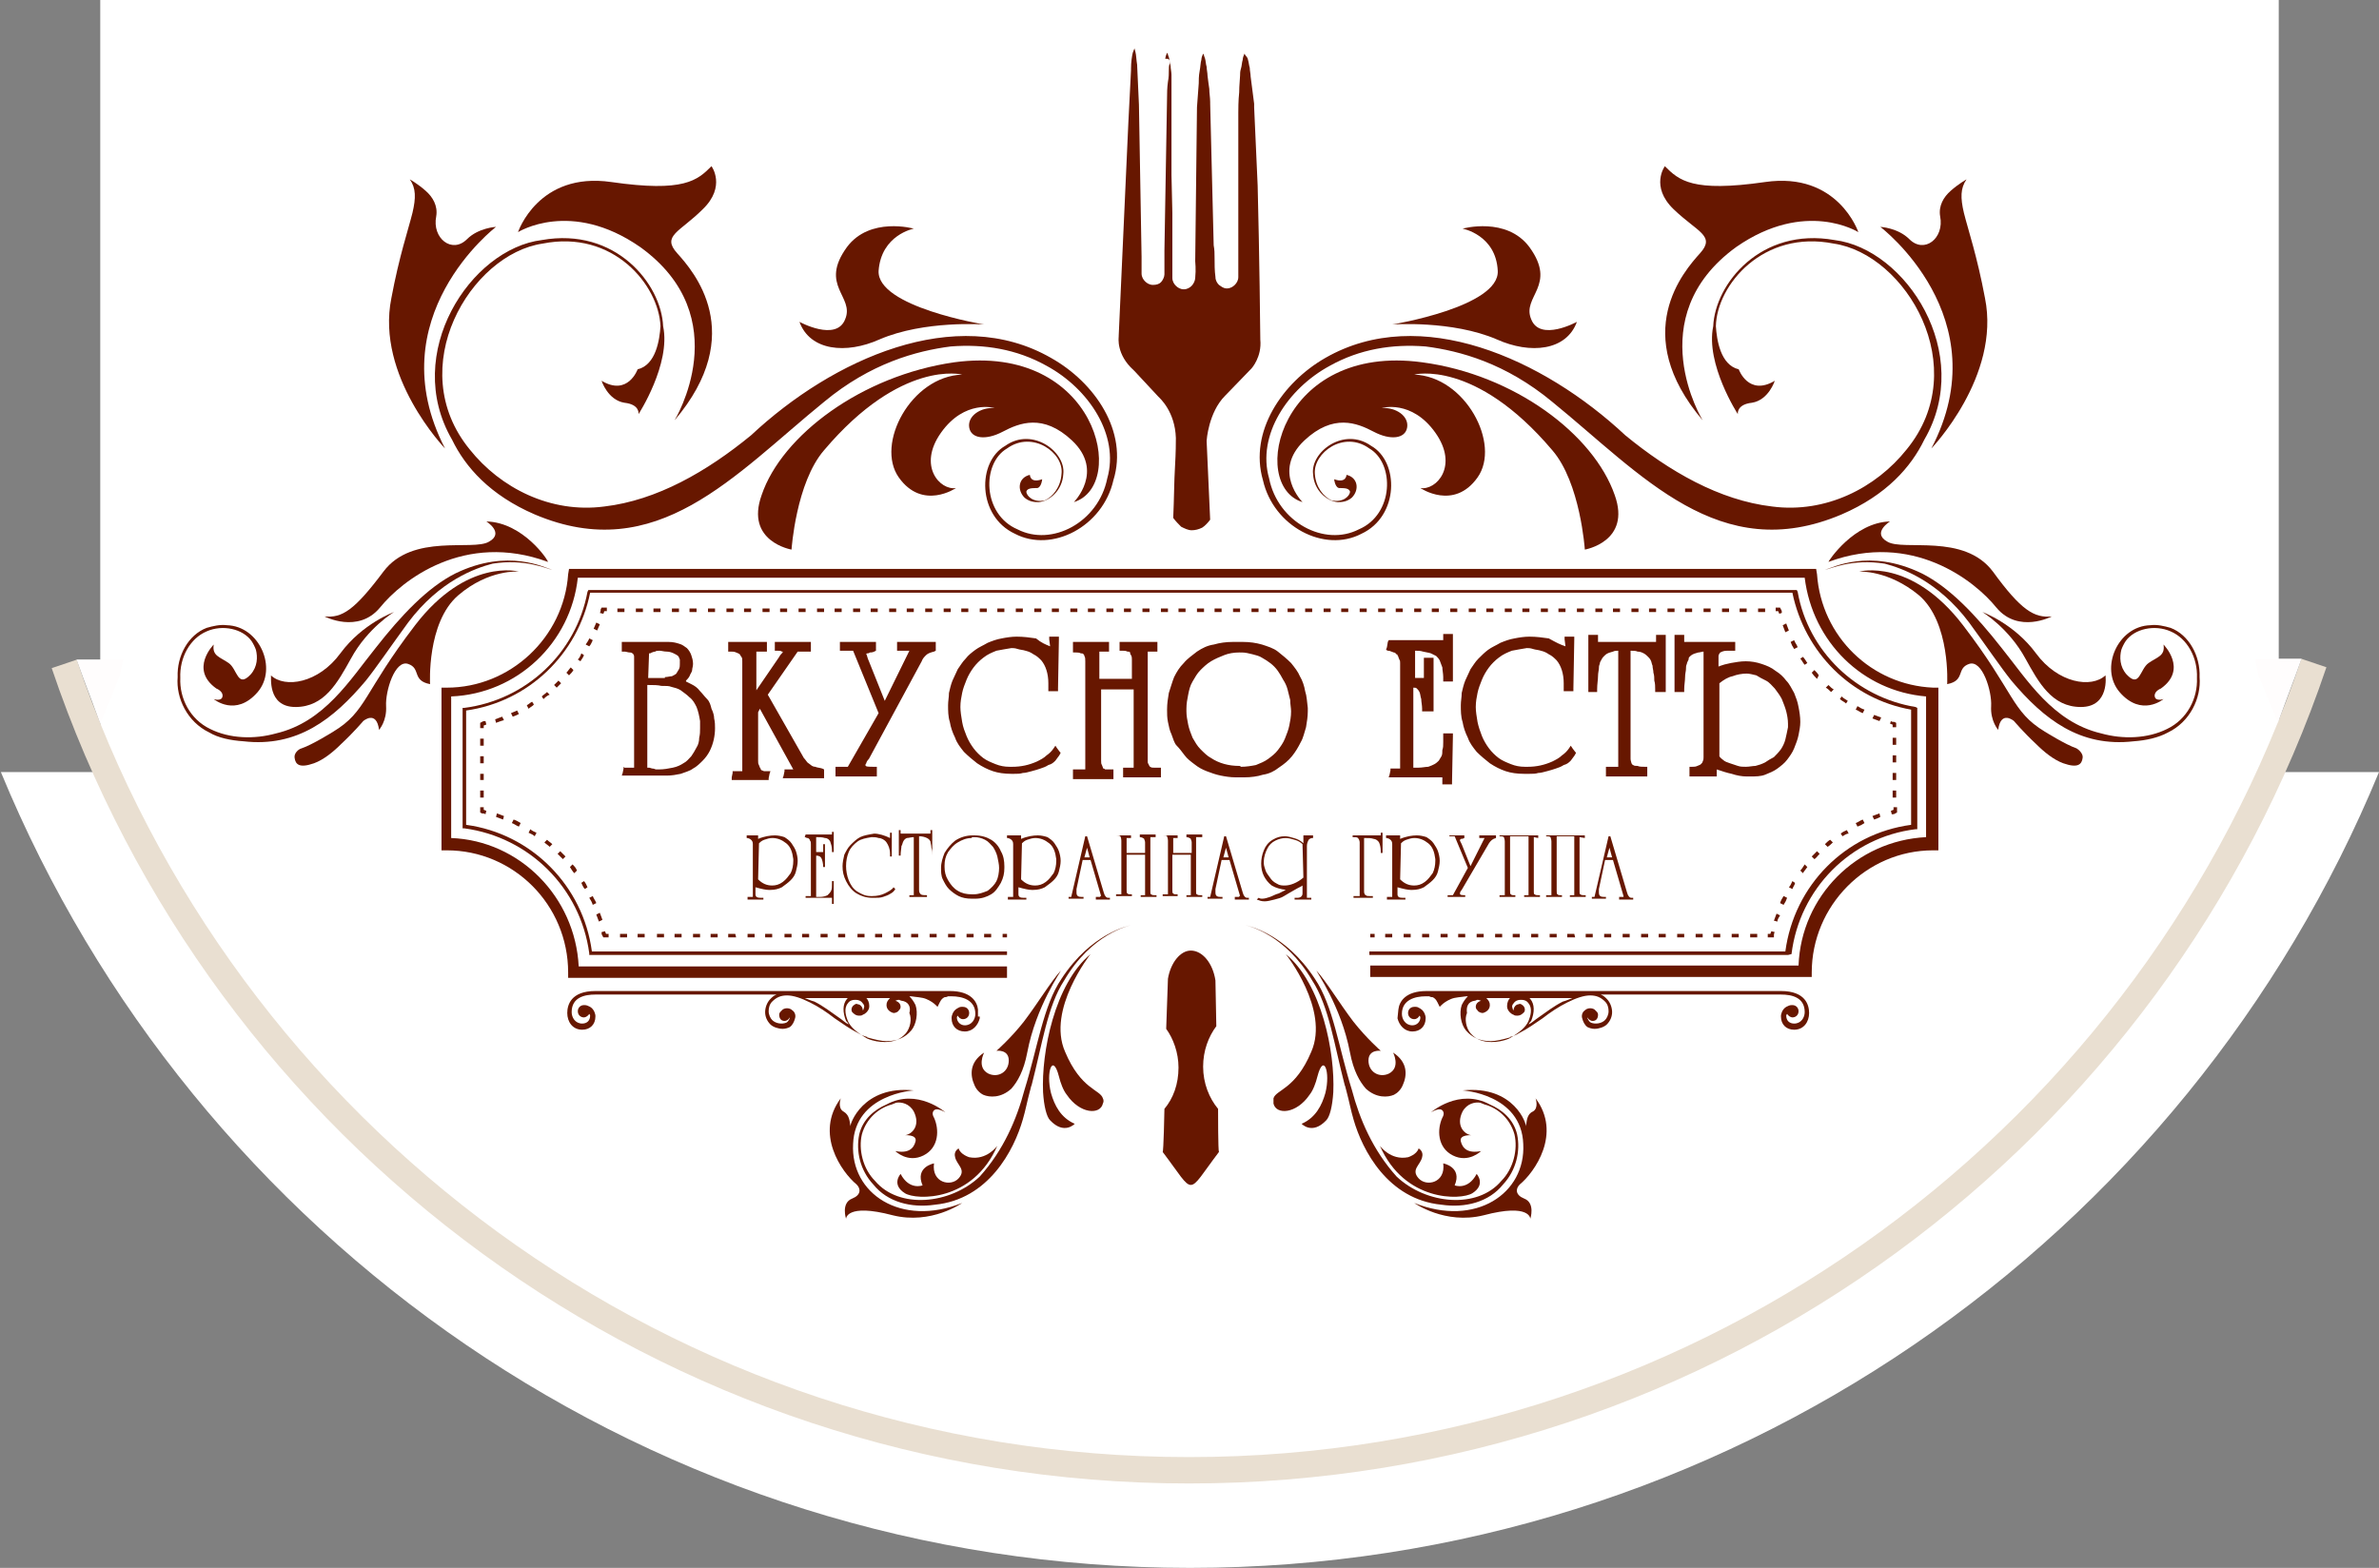 <?xml version="1.0" encoding="utf-8"?>
<!-- Generator: Adobe Illustrator 21.0.2, SVG Export Plug-In . SVG Version: 6.00 Build 0)  -->
<svg version="1.1" id="logo" xmlns="http://www.w3.org/2000/svg" xmlns:xlink="http://www.w3.org/1999/xlink" x="0px" y="0px"
	 viewBox="0 0 270.5 178.3" style="enable-background:new 0 0 270.5 178.3;" xml:space="preserve">
<rect x="0" y="0" width="270.5" height="178.3" fill="#808080" stroke="none"/>
<style type="text/css">
	.st0{fill:#FFFFFF;}
	.st1{fill:none;stroke:#E9DFD1;stroke-width:3;stroke-miterlimit:10;}
	.st2{fill:#FFFDFD;}
	.st3{fill:#671700;}
</style>
<rect x="11.4" class="st0" width="247.7" height="87.9"/>
<path class="st0" d="M270.5,87.8c-21.9,53.1-74.2,90.5-135.2,90.5c-61,0-113.3-37.4-135.2-90.5"/>
<path class="st1" d="M263.1,75.4c-18,53.3-68.5,91.8-127.9,91.8c-59.4,0-109.9-38.4-127.9-91.7"/>
<polygon class="st2" points="8.7,75 9.5,77.2 10.4,79.6 11.4,82.3 13.6,76.9 14,75 "/>
<polygon class="st2" points="261.7,74.9 260.9,77.1 260,79.5 259,82.2 256.8,76.8 256.4,74.9 "/>
<g>
	<g>
		<path class="st3" d="M205.7,111.1h-49.9v-1.3h48.7c0.3-7.9,6.6-14.2,14.5-14.6V79.2c-7.2-0.6-12.9-6.2-13.8-13.5H65.7
			c-0.8,7.4-6.9,13.2-14.4,13.5v16.1c7.8,0.3,14.1,6.7,14.5,14.6l0,0h48.7v1.3H64.6v-0.6c0-7.7-6.2-13.9-13.8-13.9h-0.6V78.2h0.6
			c7.2,0,13.3-5.7,13.8-12.9l0.1-0.6h141.8l0.1,0.6c0.5,7.1,6.2,12.6,13.2,12.9h0.6v18.5h-0.6c-7.6,0-13.8,6.3-13.8,13.9v0.5H205.7z
			"/>
		<path class="st3" d="M203.3,108.6h-47.6v-0.4H203c1-7.5,6.8-13.4,14.3-14.4V80.7c-6.8-1.2-12.1-6.5-13.5-13.3H67.1
			c-1.4,7-7,12.4-14.1,13.4v13c7.4,1,13.3,6.9,14.3,14.4l0,0h47.2v0.4H67v-0.2C66,101,60.2,95.2,52.8,94.2h-0.2V80.5h0.2
			c7-0.9,12.7-6.2,14-13.2l0.1-0.2h137.4l0.1,0.2c1.2,6.8,6.7,12,13.4,13.1l0.2,0.1v13.8h-0.2c-7.4,0.9-13.2,6.8-14.1,14.2
			L203.3,108.6z"/>
		<g>
			<path class="st3" d="M202.3,69.8c0-0.1-0.1-0.2-0.1-0.3h-0.3v-0.4h0.5l0.1,0.2c0.1,0.1,0.1,0.3,0.1,0.4L202.3,69.8z"/>
			<path class="st3" d="M200.7,69.6h-0.8v-0.4h0.8V69.6L200.7,69.6z M198.6,69.6L198.6,69.6h-0.8v-0.4h0.8V69.6L198.6,69.6z
				 M196.6,69.6L196.6,69.6h-0.8v-0.4h0.8V69.6L196.6,69.6z M194.5,69.6L194.5,69.6h-0.8v-0.4h0.8V69.6L194.5,69.6z M192.4,69.6
				L192.4,69.6h-0.8v-0.4h0.8V69.6L192.4,69.6z M190.4,69.6L190.4,69.6h-0.8v-0.4h0.8V69.6L190.4,69.6z M188.3,69.6L188.3,69.6h-0.8
				v-0.4h0.8V69.6L188.3,69.6z M186.3,69.6L186.3,69.6h-0.8v-0.4h0.8V69.6L186.3,69.6z M184.2,69.6L184.2,69.6h-0.8v-0.4h0.8V69.6
				L184.2,69.6z M182.2,69.6L182.2,69.6h-0.8v-0.4h0.8V69.6L182.2,69.6z M180.1,69.6L180.1,69.6h-0.8v-0.4h0.8V69.6L180.1,69.6z
				 M178,69.6L178,69.6h-0.8v-0.4h0.8V69.6L178,69.6z M176,69.6L176,69.6h-0.8v-0.4h0.8V69.6L176,69.6z M173.9,69.6L173.9,69.6h-0.8
				v-0.4h0.8V69.6L173.9,69.6z M171.9,69.6L171.9,69.6h-0.8v-0.4h0.8V69.6L171.9,69.6z M169.8,69.6L169.8,69.6H169v-0.4h0.8V69.6
				L169.8,69.6z M167.8,69.6L167.8,69.6h-0.8v-0.4h0.8V69.6L167.8,69.6z M165.7,69.6L165.7,69.6h-0.8v-0.4h0.8V69.6L165.7,69.6z
				 M163.6,69.6L163.6,69.6h-0.8v-0.4h0.8V69.6L163.6,69.6z M161.6,69.6L161.6,69.6h-0.8v-0.4h0.8V69.6L161.6,69.6z M159.5,69.6
				L159.5,69.6h-0.8v-0.4h0.8V69.6L159.5,69.6z M157.5,69.6L157.5,69.6h-0.8v-0.4h0.8V69.6L157.5,69.6z M155.4,69.6L155.4,69.6h-0.8
				v-0.4h0.8V69.6L155.4,69.6z M153.3,69.6L153.3,69.6h-0.8v-0.4h0.8V69.6L153.3,69.6z M151.3,69.6L151.3,69.6h-0.8v-0.4h0.8V69.6
				L151.3,69.6z M149.2,69.6L149.2,69.6h-0.8v-0.4h0.8V69.6L149.2,69.6z M147.2,69.6L147.2,69.6h-0.8v-0.4h0.8V69.6L147.2,69.6z
				 M145.1,69.6L145.1,69.6h-0.8v-0.4h0.8V69.6L145.1,69.6z M143.1,69.6L143.1,69.6h-0.8v-0.4h0.8V69.6L143.1,69.6z M141,69.6
				L141,69.6h-0.8v-0.4h0.8V69.6L141,69.6z M138.9,69.6L138.9,69.6h-0.8v-0.4h0.8V69.6L138.9,69.6z M136.9,69.6L136.9,69.6h-0.8
				v-0.4h0.8V69.6L136.9,69.6z M134.8,69.6L134.8,69.6H134v-0.4h0.8V69.6L134.8,69.6z M132.8,69.6L132.8,69.6h-0.8v-0.4h0.8V69.6
				L132.8,69.6z M130.7,69.6L130.7,69.6h-0.8v-0.4h0.8V69.6L130.7,69.6z M128.6,69.6L128.6,69.6h-0.8v-0.4h0.8V69.6L128.6,69.6z
				 M126.6,69.6L126.6,69.6h-0.8v-0.4h0.8V69.6L126.6,69.6z M124.5,69.6L124.5,69.6h-0.8v-0.4h0.8V69.6L124.5,69.6z M122.5,69.6
				L122.5,69.6h-0.8v-0.4h0.8V69.6L122.5,69.6z M120.4,69.6L120.4,69.6h-0.8v-0.4h0.8V69.6L120.4,69.6z M118.4,69.6L118.4,69.6h-0.8
				v-0.4h0.8V69.6L118.4,69.6z M116.3,69.6L116.3,69.6h-0.8v-0.4h0.8V69.6L116.3,69.6z M114.2,69.6L114.2,69.6h-0.8v-0.4h0.8V69.6
				L114.2,69.6z M112.2,69.6L112.2,69.6h-0.8v-0.4h0.8V69.6L112.2,69.6z M110.1,69.6L110.1,69.6h-0.8v-0.4h0.8V69.6L110.1,69.6z
				 M108.1,69.6L108.1,69.6h-0.8v-0.4h0.8V69.6L108.1,69.6z M106,69.6L106,69.6h-0.8v-0.4h0.8V69.6L106,69.6z M103.9,69.6
				L103.9,69.6h-0.8v-0.4h0.8V69.6L103.9,69.6z M101.9,69.6L101.9,69.6h-0.8v-0.4h0.8V69.6L101.9,69.6z M99.8,69.6L99.8,69.6H99
				v-0.4h0.8V69.6L99.8,69.6z M97.8,69.6L97.8,69.6H97v-0.4h0.8V69.6L97.8,69.6z M95.7,69.6L95.7,69.6h-0.8v-0.4h0.8V69.6L95.7,69.6
				z M93.7,69.6L93.7,69.6h-0.8v-0.4h0.8V69.6L93.7,69.6z M91.6,69.6L91.6,69.6h-0.8v-0.4h0.8V69.6L91.6,69.6z M89.5,69.6L89.5,69.6
				h-0.8v-0.4h0.8V69.6L89.5,69.6z M87.5,69.6L87.5,69.6h-0.8v-0.4h0.8V69.6L87.5,69.6z M85.4,69.6L85.4,69.6h-0.8v-0.4h0.8V69.6
				L85.4,69.6z M83.4,69.6L83.4,69.6h-0.8v-0.4h0.8V69.6L83.4,69.6z M81.3,69.6L81.3,69.6h-0.8v-0.4h0.8V69.6L81.3,69.6z M79.2,69.6
				L79.2,69.6h-0.8v-0.4h0.8V69.6L79.2,69.6z M77.2,69.6L77.2,69.6h-0.8v-0.4h0.8V69.6L77.2,69.6z M75.1,69.6L75.1,69.6h-0.8v-0.4
				h0.8V69.6L75.1,69.6z M73.1,69.6L73.1,69.6h-0.8v-0.4h0.8V69.6L73.1,69.6z M71,69.6L71,69.6h-0.8v-0.4H71V69.6z"/>
			<path class="st3" d="M68.6,69.8l-0.4-0.1c0.1-0.1,0.1-0.3,0.1-0.4l0.1-0.2H69v0.4h-0.3C68.7,69.6,68.6,69.8,68.6,69.8z"/>
			<path class="st3" d="M56.4,82.2l-0.1-0.4c0.3-0.1,0.5-0.2,0.8-0.3l0.2,0.4C56.9,82,56.7,82.1,56.4,82.2L56.4,82.2z M58.3,81.5
				L58.3,81.5l-0.2-0.4c0.2-0.1,0.5-0.2,0.7-0.3l0.2,0.4C58.8,81.3,58.6,81.4,58.3,81.5L58.3,81.5z M60.1,80.6L60.1,80.6l-0.2-0.4
				c0.2-0.1,0.4-0.3,0.6-0.4l0.2,0.3C60.6,80.3,60.3,80.4,60.1,80.6L60.1,80.6z M61.8,79.5L61.8,79.5l-0.2-0.3
				c0.2-0.2,0.4-0.3,0.6-0.5l0.3,0.3C62.2,79.1,62,79.3,61.8,79.5L61.8,79.5z M63.3,78.2L63.3,78.2l-0.3-0.3
				c0.2-0.2,0.4-0.4,0.5-0.5l0.3,0.3C63.7,77.8,63.5,78,63.3,78.2L63.3,78.2z M64.7,76.8L64.7,76.8l-0.3-0.3
				c0.2-0.2,0.3-0.4,0.5-0.6l0.3,0.3C65.1,76.4,64.9,76.6,64.7,76.8L64.7,76.8z M66,75.2L66,75.2L65.7,75c0.2-0.2,0.3-0.4,0.4-0.7
				l0.3,0.2C66.3,74.8,66.1,75,66,75.2L66,75.2z M67,73.5L67,73.5l-0.4-0.2c0.1-0.2,0.3-0.4,0.4-0.7l0.4,0.2
				C67.3,73,67.2,73.3,67,73.5L67,73.5z M67.9,71.7L67.9,71.7l-0.4-0.2c0.1-0.2,0.2-0.5,0.3-0.7l0.4,0.2
				C68.1,71.2,68,71.5,67.9,71.7z"/>
			<path class="st3" d="M55,82.8h-0.4v-0.6l0.2-0.1c0.1-0.1,0.3-0.1,0.4-0.1l0.1,0.4c-0.1,0-0.2,0.1-0.3,0.1L55,82.8L55,82.8z"/>
			<path class="st3" d="M55,90.7h-0.4v-0.8H55V90.7L55,90.7z M55,88.7L55,88.7h-0.4V88H55V88.7L55,88.7z M55,86.8L55,86.8h-0.4V86
				H55V86.8L55,86.8z M55,84.8L55,84.8h-0.4V84H55V84.8z"/>
			<path class="st3" d="M55.2,92.6c-0.1-0.1-0.3-0.1-0.4-0.1l-0.2-0.1v-0.6h0.4v0.3c0.1,0,0.2,0.1,0.3,0.1L55.2,92.6z"/>
			<path class="st3" d="M68.1,104.8c-0.1-0.3-0.2-0.5-0.3-0.8l0.4-0.2c0.1,0.3,0.2,0.5,0.3,0.8L68.1,104.8L68.1,104.8z M67.4,102.9
				L67.4,102.9c-0.1-0.3-0.2-0.5-0.4-0.8l0.4-0.2c0.1,0.3,0.3,0.5,0.4,0.8L67.4,102.9L67.4,102.9z M66.5,101.1L66.5,101.1
				c-0.2-0.2-0.3-0.5-0.4-0.7l0.3-0.2c0.2,0.2,0.3,0.5,0.4,0.7L66.5,101.1L66.5,101.1z M65.3,99.3L65.3,99.3
				c-0.2-0.2-0.3-0.4-0.5-0.7l0.3-0.3c0.2,0.2,0.4,0.4,0.5,0.7L65.3,99.3L65.3,99.3z M64,97.7L64,97.7c-0.2-0.2-0.4-0.4-0.6-0.6
				l0.3-0.3c0.2,0.2,0.4,0.4,0.6,0.6L64,97.7L64,97.7z M62.5,96.3L62.5,96.3c-0.2-0.2-0.4-0.3-0.6-0.5l0.3-0.3
				c0.2,0.2,0.4,0.3,0.6,0.5L62.5,96.3L62.5,96.3z M60.8,95.1L60.8,95.1c-0.2-0.2-0.5-0.3-0.7-0.4l0.2-0.4c0.2,0.2,0.5,0.3,0.7,0.4
				L60.8,95.1L60.8,95.1z M59,94L59,94c-0.3-0.1-0.5-0.3-0.8-0.4l0.2-0.4c0.3,0.1,0.5,0.2,0.8,0.4L59,94L59,94z M57.2,93.2
				L57.2,93.2c-0.3-0.1-0.5-0.2-0.8-0.3l0.1-0.4c0.3,0.1,0.5,0.2,0.8,0.3L57.2,93.2z"/>
			<path class="st3" d="M69.2,106.6h-0.6l-0.1-0.2c-0.1-0.1-0.1-0.3-0.1-0.4l0.4-0.1c0,0.1,0.1,0.2,0.1,0.3h0.3L69.2,106.6
				L69.2,106.6z"/>
			<path class="st3" d="M199.8,106.6h-0.8v-0.4h0.8V106.6L199.8,106.6z M197.7,106.6L197.7,106.6h-0.8v-0.4h0.8V106.6L197.7,106.6z
				 M195.6,106.6L195.6,106.6h-0.8v-0.4h0.8V106.6L195.6,106.6z M193.6,106.6L193.6,106.6h-0.8v-0.4h0.8V106.6L193.6,106.6z
				 M191.5,106.6L191.5,106.6h-0.8v-0.4h0.8V106.6L191.5,106.6z M189.4,106.6L189.4,106.6h-0.8v-0.4h0.8V106.6L189.4,106.6z
				 M187.4,106.6L187.4,106.6h-0.8v-0.4h0.8V106.6L187.4,106.6z M185.3,106.6L185.3,106.6h-0.8v-0.4h0.8V106.6L185.3,106.6z
				 M183.2,106.6L183.2,106.6h-0.8v-0.4h0.8V106.6L183.2,106.6z M181.1,106.6L181.1,106.6h-0.8v-0.4h0.8V106.6L181.1,106.6z
				 M179.1,106.6L179.1,106.6h-0.9v-0.4h0.8L179.1,106.6L179.1,106.6z M177,106.6L177,106.6h-0.8v-0.4h0.8V106.6L177,106.6z
				 M174.9,106.6L174.9,106.6h-0.8v-0.4h0.8V106.6L174.9,106.6z M172.8,106.6L172.8,106.6H172v-0.4h0.8V106.6L172.8,106.6z
				 M170.8,106.6L170.8,106.6H170v-0.4h0.8V106.6L170.8,106.6z M168.7,106.6L168.7,106.6h-0.8v-0.4h0.8V106.6L168.7,106.6z
				 M166.6,106.6L166.6,106.6h-0.8v-0.4h0.8V106.6L166.6,106.6z M164.6,106.6L164.6,106.6h-0.8v-0.4h0.8V106.6L164.6,106.6z
				 M162.5,106.6L162.5,106.6h-0.8v-0.4h0.8V106.6L162.5,106.6z M160.4,106.6L160.4,106.6h-0.8v-0.4h0.8V106.6L160.4,106.6z
				 M158.3,106.6L158.3,106.6h-0.8v-0.4h0.8V106.6L158.3,106.6z M156.3,106.6L156.3,106.6h-0.5v-0.4h0.5V106.6L156.3,106.6z
				 M114.5,106.6H114v-0.4h0.5V106.6L114.5,106.6z M112.7,106.6L112.7,106.6h-0.8v-0.4h0.8V106.6L112.7,106.6z M110.7,106.6
				L110.7,106.6h-0.8v-0.4h0.8V106.6L110.7,106.6z M108.6,106.6L108.6,106.6h-0.8v-0.4h0.8V106.6L108.6,106.6z M106.5,106.6
				L106.5,106.6h-0.8v-0.4h0.8V106.6L106.5,106.6z M104.4,106.6L104.4,106.6h-0.8v-0.4h0.8V106.6L104.4,106.6z M102.4,106.6
				L102.4,106.6h-0.8v-0.4h0.8V106.6L102.4,106.6z M100.3,106.6L100.3,106.6h-0.8v-0.4h0.8V106.6L100.3,106.6z M98.3,106.6
				L98.3,106.6h-0.8v-0.4h0.8V106.6L98.3,106.6z M96.1,106.6L96.1,106.6h-0.8v-0.4h0.8V106.6L96.1,106.6z M94.1,106.6L94.1,106.6
				h-0.8v-0.4h0.8V106.6L94.1,106.6z M92,106.6L92,106.6h-0.8v-0.4H92V106.6L92,106.6z M90,106.6L90,106.6h-0.8v-0.4H90V106.6
				L90,106.6z M87.9,106.6L87.9,106.6H87v-0.4h0.8V106.6L87.9,106.6z M85.8,106.6L85.8,106.6H85v-0.4h0.8V106.6L85.8,106.6z
				 M83.7,106.6L83.7,106.6h-0.9v-0.4h0.8L83.7,106.6L83.7,106.6z M81.6,106.6L81.6,106.6h-0.8v-0.4h0.8V106.6L81.6,106.6z
				 M79.6,106.6L79.6,106.6h-0.8v-0.4h0.8V106.6L79.6,106.6z M77.5,106.6L77.5,106.6h-0.8v-0.4h0.8V106.6L77.5,106.6z M75.5,106.6
				L75.5,106.6h-0.8v-0.4h0.8V106.6L75.5,106.6z M73.3,106.6L73.3,106.6h-0.8v-0.4h0.8V106.6L73.3,106.6z M71.3,106.6L71.3,106.6
				h-0.8v-0.4h0.8V106.6z"/>
			<path class="st3" d="M201.6,106.6H201v-0.4h0.3c0-0.1,0.1-0.2,0.1-0.3l0.4,0.1c-0.1,0.1-0.1,0.3-0.1,0.4V106.6z"/>
			<path class="st3" d="M202.1,104.8l-0.4-0.1c0.1-0.3,0.2-0.5,0.3-0.8l0.4,0.2C202.3,104.3,202.1,104.5,202.1,104.8L202.1,104.8z
				 M202.8,102.9L202.8,102.9l-0.4-0.2c0.1-0.3,0.2-0.5,0.4-0.8l0.4,0.2C203.1,102.4,203,102.6,202.8,102.9L202.8,102.9z
				 M203.8,101.1L203.8,101.1l-0.4-0.2c0.2-0.2,0.3-0.5,0.4-0.7l0.3,0.2C204.1,100.6,203.9,100.8,203.8,101.1L203.8,101.1z
				 M205,99.3L205,99.3l-0.3-0.3c0.2-0.2,0.3-0.4,0.5-0.7l0.3,0.3C205.3,98.9,205.1,99.1,205,99.3L205,99.3z M206.3,97.7L206.3,97.7
				l-0.3-0.3c0.2-0.2,0.4-0.4,0.6-0.6l0.3,0.3C206.6,97.4,206.5,97.6,206.3,97.7L206.3,97.7z M207.8,96.3L207.8,96.3l-0.3-0.3
				c0.2-0.2,0.4-0.4,0.6-0.5l0.3,0.3C208.2,96,208,96.2,207.8,96.3L207.8,96.3z M209.5,95.1L209.5,95.1l-0.2-0.3
				c0.2-0.2,0.5-0.3,0.7-0.4l0.2,0.4C209.9,94.8,209.7,95,209.5,95.1L209.5,95.1z M211.2,94L211.2,94l-0.2-0.4
				c0.3-0.1,0.5-0.3,0.8-0.4l0.2,0.4C211.7,93.8,211.5,93.9,211.2,94L211.2,94z M213.1,93.2L213.1,93.2l-0.2-0.4
				c0.3-0.1,0.5-0.2,0.8-0.3l0.1,0.4C213.6,93,213.4,93.1,213.1,93.2z"/>
			<path class="st3" d="M215.1,92.6l-0.1-0.4c0.1,0,0.2-0.1,0.3-0.1v-0.3h0.4v0.6l-0.2,0.1C215.4,92.6,215.2,92.6,215.1,92.6z"/>
			<path class="st3" d="M215.6,90.7h-0.4v-0.8h0.4V90.7L215.6,90.7z M215.6,88.7L215.6,88.7h-0.4v-0.8h0.4V88.7L215.6,88.7z
				 M215.6,86.7L215.6,86.7h-0.4v-0.8h0.4V86.7L215.6,86.7z M215.6,84.7L215.6,84.7h-0.4v-0.8h0.4V84.7z"/>
			<path class="st3" d="M215.6,82.7h-0.4v-0.3c-0.1,0-0.2-0.1-0.3-0.1L215,82c0.1,0.1,0.3,0.1,0.4,0.1l0.2,0.1L215.6,82.7
				L215.6,82.7z"/>
			<path class="st3" d="M213.7,82c-0.3-0.1-0.5-0.2-0.8-0.3l0.2-0.4c0.3,0.1,0.5,0.2,0.8,0.3L213.7,82L213.7,82z M211.8,81.1
				L211.8,81.1c-0.3-0.1-0.5-0.3-0.8-0.4l0.2-0.4c0.3,0.2,0.5,0.3,0.8,0.4L211.8,81.1L211.8,81.1z M209.9,80L209.9,80
				c-0.2-0.2-0.5-0.3-0.7-0.5l0.2-0.3c0.2,0.2,0.4,0.3,0.7,0.5L209.9,80L209.9,80z M208.2,78.7L208.2,78.7c-0.2-0.2-0.4-0.4-0.6-0.5
				l0.3-0.3c0.2,0.2,0.4,0.4,0.6,0.5L208.2,78.7L208.2,78.7z M206.6,77.2L206.6,77.2c-0.2-0.2-0.4-0.4-0.6-0.7l0.3-0.3
				c0.2,0.2,0.4,0.4,0.5,0.6L206.6,77.2L206.6,77.2z M205.2,75.6L205.2,75.6c-0.2-0.2-0.3-0.5-0.5-0.7l0.3-0.2
				c0.2,0.2,0.3,0.4,0.5,0.7L205.2,75.6L205.2,75.6z M204,73.8L204,73.8c-0.2-0.3-0.3-0.5-0.4-0.8l0.4-0.2c0.1,0.3,0.3,0.5,0.4,0.8
				L204,73.8L204,73.8z M203,71.9L203,71.9c-0.1-0.3-0.2-0.5-0.3-0.8l0.4-0.2c0.1,0.3,0.2,0.5,0.3,0.8L203,71.9z"/>
		</g>
	</g>
	<g>
		<path class="st3" d="M71,87.3h1.1V74.7c0-0.1,0-0.2-0.1-0.3l0,0c0-0.1-0.1-0.1-0.1-0.1l0,0c-0.1-0.1-0.2-0.1-0.3-0.1
			c-0.2,0-0.4-0.1-0.6-0.1h-0.3v-0.3v-0.6V73H71h5c0.5,0,0.9,0.1,1.2,0.2c0.4,0.1,0.6,0.3,0.9,0.5l0,0c0.2,0.2,0.4,0.5,0.5,0.8
			c0.1,0.3,0.2,0.6,0.2,1c0,0.3-0.1,0.5-0.1,0.7s-0.2,0.4-0.3,0.7l0,0c-0.1,0.2-0.3,0.4-0.4,0.5L78,77.5c0.2,0.1,0.4,0.2,0.6,0.3
			c0.4,0.2,0.7,0.4,1,0.8l0,0c0.3,0.3,0.5,0.6,0.8,0.9s0.4,0.7,0.5,1.1l0,0c0.2,0.4,0.3,0.8,0.3,1.1c0.1,0.4,0.1,0.8,0.1,1.1
			c0,0.9-0.2,1.8-0.6,2.6c-0.2,0.4-0.5,0.8-0.8,1.1c-0.3,0.3-0.7,0.7-1.1,0.9l0,0c-0.4,0.3-0.9,0.4-1.4,0.6c-0.5,0.1-1,0.2-1.6,0.2
			H71h-0.3l0.1-0.3l0.1-0.5v-0.2L71,87.3L71,87.3z M73.6,87.3h0.2c0.1,0,0.3,0.1,0.4,0.1l0,0c0.2,0,0.3,0.1,0.4,0.1s0.2,0,0.3,0
			c0.6,0,1.1-0.1,1.6-0.2c0.5-0.1,0.9-0.3,1.2-0.5l0,0c0.4-0.2,0.6-0.5,0.9-0.8c0.2-0.3,0.4-0.6,0.6-1l0,0c0.2-0.3,0.3-0.7,0.3-1.1
			c0.1-0.4,0.1-0.7,0.1-1.1V82c-0.1-0.6-0.2-1.1-0.4-1.6c-0.2-0.4-0.4-0.8-0.8-1.1l0,0c-0.3-0.3-0.6-0.5-1-0.8
			c-0.3-0.2-0.7-0.3-1.1-0.4l0,0C76.1,78,75.7,78,75.2,78c-0.4-0.1-0.9-0.1-1.4-0.1h-0.2L73.6,87.3L73.6,87.3z M75.6,77
			c0.3,0,0.6-0.1,0.8-0.1c0.2-0.1,0.4-0.2,0.5-0.3l0,0c0.1-0.2,0.2-0.3,0.3-0.5c0.1-0.2,0.1-0.4,0.1-0.6c0-0.1,0-0.1,0-0.1l0,0
			c0-0.1,0-0.1,0-0.2l0,0c0-0.1,0-0.1,0-0.2V75c-0.1-0.2-0.1-0.3-0.2-0.4l0,0c-0.1-0.1-0.3-0.2-0.5-0.3l0,0
			c-0.2-0.1-0.5-0.2-0.8-0.2S75.2,74,75,74c-0.2,0-0.4,0-0.5,0.1c-0.2,0-0.3,0.1-0.4,0.1c-0.1,0.1-0.2,0.1-0.3,0.1l0,0l0,0l-0.1,2.8
			h1.9V77z M86,78.5l2.6-3.8l0,0c0.1-0.2,0.2-0.3,0.3-0.4c0.1-0.1,0.1-0.1,0.1-0.2c0,0,0,0-0.1,0l0,0c-0.1-0.1-0.3-0.1-0.5-0.1h-0.3
			v-0.3v-0.5V73h0.3h3.5h0.3v0.3v0.5v0.3h-0.3h-1.2L87.3,79l4.1,7.2c0.2,0.2,0.3,0.4,0.4,0.5c0.1,0.1,0.3,0.2,0.4,0.3
			c0.1,0.1,0.3,0.2,0.5,0.2c0.2,0.1,0.5,0.1,0.8,0.2l0.2,0.1v0.2v0.5v0.3h-0.3h-4.1H89l0.1-0.3l0.1-0.5v-0.2h0.2h0.8l-3.8-6.9
			l-0.2,0.4v5.5c0,0.2,0,0.4,0.1,0.5c0,0.1,0.1,0.2,0.1,0.3c0.1,0.1,0.1,0.1,0.1,0.2c0.1,0.1,0.1,0.1,0.1,0.1l0,0
			c0.1,0,0.2,0.1,0.3,0.1s0.3,0,0.4,0h0.3l-0.1,0.3l-0.1,0.5v0.2h-0.2h-3.7h-0.3v-0.3l0.1-0.5v-0.2h0.2h0.9V75.2
			c0-0.2,0-0.4-0.1-0.5c-0.1-0.1-0.1-0.2-0.2-0.3l0,0c-0.1-0.1-0.2-0.1-0.4-0.2c-0.2-0.1-0.4-0.1-0.6-0.1h-0.3v-0.3v-0.5V73h0.3h3.8
			h0.3v0.3v0.5v0.3h-0.3h-0.9L86,78.5L86,78.5z M92.1,86.9L92.1,86.9L92.1,86.9L92.1,86.9z M98.8,86.3c-0.2,0.2-0.3,0.4-0.3,0.5
			c-0.1,0.1-0.1,0.2-0.1,0.2c0,0.2,0.3,0.2,1,0.2h0.3v0.3v0.5v0.3h-0.3h-4.1H95v-0.3v-0.5v-0.3h0.3h1.1l3.5-6.1l-2.9-7.1h-1.2h-0.3
			v-0.3v-0.5V73h0.3h3.5h0.3v0.3v0.5v0.2l-0.2,0.1c-0.2,0.1-0.4,0.1-0.5,0.1c-0.1,0.1-0.2,0.1-0.3,0.1l0,0c-0.1,0-0.1,0.1-0.1,0.1
			l0,0l0,0l0,0c0.1,0.1,0.1,0.4,0.3,0.8l1.8,4.5l2.8-5.7h-0.9H102v-0.3v-0.5V73h0.3h3.8h0.3v0.3v0.5v0.2l-0.2,0.1
			c-0.4,0.1-0.7,0.2-0.9,0.4c-0.2,0.2-0.4,0.4-0.5,0.7l0,0l0,0L98.8,86.3L98.8,86.3L98.8,86.3L98.8,86.3z M119.4,73.5l-0.1-0.8v-0.3
			h0.3h0.5h0.3v0.3l-0.1,5.6v0.3H120h-0.5h-0.3v-0.3v-0.6c0-1.1-0.3-2-0.8-2.6c-0.3-0.3-0.5-0.5-0.9-0.7c-0.3-0.2-0.5-0.3-0.9-0.4
			c-0.3-0.1-0.6-0.1-0.9-0.2c-0.3-0.1-0.5-0.1-0.7-0.1l0,0c-0.6,0.1-1.2,0.2-1.7,0.3c-0.5,0.2-1,0.4-1.5,0.8l0,0
			c-0.4,0.3-0.8,0.7-1.1,1.1c-0.3,0.4-0.6,0.9-0.8,1.4c-0.2,0.5-0.4,1-0.5,1.5c-0.1,0.5-0.2,1-0.2,1.6c0,0.5,0.1,1.1,0.2,1.7
			s0.3,1.1,0.5,1.6c0.2,0.5,0.5,1,0.8,1.4c0.3,0.4,0.7,0.8,1.1,1.1l0,0c0.4,0.3,0.9,0.5,1.4,0.7l0,0c0.5,0.2,1,0.3,1.6,0.3l0,0
			c0.1,0,0.1,0,0.1,0c0.1,0,0.1,0,0.1,0l0,0h0.1c1,0,1.9-0.2,2.8-0.6c0.4-0.2,0.8-0.4,1.1-0.7c0.3-0.2,0.6-0.5,0.8-0.8l0.2-0.3
			l0.2,0.3l0.3,0.4l0.1,0.1l-0.1,0.2c-0.1,0.2-0.3,0.4-0.5,0.7c-0.2,0.2-0.4,0.4-0.8,0.5c-0.3,0.2-0.6,0.3-0.9,0.4
			c-0.3,0.1-0.6,0.2-1,0.3c-0.4,0.1-0.7,0.2-1,0.2c-0.3,0.1-0.6,0.1-1,0.1c-0.1,0-0.1,0-0.2,0l0,0c-0.1,0-0.1,0-0.2,0l0,0
			c-0.1,0-0.1,0-0.1,0l0,0H115l0,0c-0.8,0-1.5-0.1-2.1-0.3c-0.6-0.2-1.2-0.5-1.8-0.9c-0.5-0.4-1-0.8-1.5-1.3c-0.4-0.5-0.8-1-1-1.6
			c-0.3-0.6-0.5-1.2-0.6-1.8c-0.2-0.6-0.2-1.3-0.2-1.9c0-0.5,0.1-0.9,0.1-1.4c0.1-0.4,0.2-0.9,0.4-1.4c0.2-0.4,0.4-0.9,0.6-1.3
			c0.3-0.4,0.5-0.8,0.9-1.2c0.3-0.4,0.7-0.7,1.1-1s0.9-0.5,1.4-0.8l0,0c0.5-0.2,1-0.4,1.6-0.5c0.5-0.1,1.1-0.2,1.7-0.2l0,0
			c0.8,0,1.5,0.1,2.2,0.2l0,0C118.4,73.1,118.9,73.3,119.4,73.5L119.4,73.5z M115.4,87.4L115.4,87.4L115.4,87.4L115.4,87.4
			L115.4,87.4z M130.5,74.1v12.5c0,0.1,0,0.2,0.1,0.3c0,0.1,0.1,0.2,0.1,0.2c0,0.1,0.1,0.1,0.1,0.1l0,0c0.1,0.1,0.2,0.1,0.4,0.1h0.1
			l0,0c0.1,0,0.1,0,0.1,0l0,0c0.1,0,0.1,0,0.2,0l0,0c0.1,0,0.1,0,0.1,0h0.3v0.3v0.5v0.3h-0.3h-3.7h-0.3v-0.3v-0.5v-0.3h0.3h0.9v-8.9
			h-3.7v8.1c0,0.2,0,0.4,0.1,0.5c0,0.1,0.1,0.2,0.1,0.3s0.1,0.1,0.1,0.1c0.1,0,0.1,0.1,0.2,0.1h0.1l0,0c0.1,0,0.1,0,0.2,0l0,0
			c0.1,0,0.1,0,0.2,0l0,0c0.1,0,0.1,0,0.1,0h0.3v0.3v0.5v0.3H126h-3.7H122v-0.3v-0.5v-0.3h0.3h1.1V75.2c0-0.3,0-0.4-0.1-0.6
			c0-0.1-0.1-0.2-0.1-0.2l0,0c-0.1-0.1-0.1-0.1-0.3-0.1c-0.2-0.1-0.4-0.1-0.6-0.1H122v-0.3v-0.5V73h0.3h3.5h0.3v0.3v0.5v0.3h-0.3
			h-0.8v3.1h3.7V75c0-0.2,0-0.3-0.1-0.5c-0.1-0.1-0.1-0.2-0.1-0.3l0,0c-0.1-0.1-0.1-0.1-0.3-0.1l0,0c-0.2-0.1-0.4-0.1-0.6-0.1h-0.3
			v-0.3v-0.5V73h0.3h3.7h0.3v0.3v0.5v0.3h-0.3L130.5,74.1L130.5,74.1z M140.9,73h0.4c0.8,0,1.5,0.1,2.2,0.3c0.6,0.2,1.3,0.4,1.8,0.8
			l0,0c0.5,0.4,1,0.8,1.5,1.3c0.4,0.5,0.8,1,1,1.5l0,0c0.3,0.5,0.5,1.1,0.6,1.7l0,0c0.2,0.6,0.2,1.2,0.3,1.9l0,0v0.4
			c0,0.6-0.1,1.2-0.2,1.8l0,0c-0.2,0.6-0.3,1.2-0.6,1.7l0,0c-0.3,0.6-0.6,1.1-1,1.6c-0.4,0.5-0.9,0.9-1.5,1.3l0,0
			c-0.5,0.4-1.1,0.7-1.8,0.8c-0.6,0.2-1.4,0.3-2.1,0.3c-0.1,0-0.1,0-0.2,0l0,0c-0.1,0-0.1,0-0.2,0l0,0c-0.1,0-0.1,0-0.2,0
			c-0.1,0-0.1,0-0.1,0l0,0l0,0l0,0l0,0h-0.1l0,0c-0.1,0-0.1,0-0.1,0l0,0c-0.1,0-0.1,0-0.1,0c-0.6,0-1.2-0.1-1.7-0.2
			c-0.5-0.1-1.1-0.3-1.6-0.5l0,0c-0.5-0.2-0.9-0.4-1.4-0.8c-0.4-0.3-0.8-0.6-1.1-1c-0.3-0.4-0.6-0.8-0.9-1.1s-0.4-0.8-0.6-1.3
			c-0.2-0.4-0.3-0.9-0.4-1.4c-0.1-0.5-0.1-0.9-0.1-1.4c0-0.7,0.1-1.3,0.2-1.9c0.2-0.6,0.4-1.3,0.6-1.8l0,0c0.3-0.6,0.6-1.1,1.1-1.6
			c0.4-0.5,1-0.9,1.5-1.3l0,0c0.6-0.4,1.2-0.7,1.9-0.8c0.7-0.2,1.4-0.3,2.2-0.3L140.9,73L140.9,73z M140.9,88.2L140.9,88.2
			L140.9,88.2L140.9,88.2z M140.9,74.2c-0.6,0-1.2,0.1-1.7,0.3c-0.5,0.2-1,0.4-1.5,0.7s-0.9,0.7-1.2,1c-0.4,0.4-0.6,0.8-0.9,1.3l0,0
			c-0.3,0.5-0.4,1-0.5,1.5c-0.1,0.5-0.2,1-0.2,1.6v0.3c0,0.5,0.1,1,0.2,1.5c0.1,0.5,0.3,1,0.5,1.5l0,0c0.3,0.5,0.5,0.9,0.9,1.3
			c0.4,0.4,0.8,0.8,1.2,1l0,0c0.9,0.6,2,0.9,3.2,0.9c0.1,0,0.1,0,0.2,0.1l0,0l0,0c0.6,0,1.2-0.1,1.7-0.2c0.5-0.2,1-0.4,1.4-0.7l0,0
			c0.4-0.3,0.8-0.6,1.1-1c0.3-0.4,0.6-0.8,0.8-1.3s0.4-1,0.5-1.5c0.1-0.5,0.2-1,0.2-1.6c0-0.4-0.1-0.8-0.1-1.3
			c-0.1-0.4-0.2-0.8-0.3-1.2l0,0c-0.1-0.4-0.3-0.8-0.5-1.1c-0.2-0.4-0.4-0.7-0.6-1c-0.5-0.7-1.1-1.1-1.8-1.5l0,0
			c-0.3-0.2-0.7-0.3-1.1-0.4c-0.4-0.1-0.8-0.2-1.2-0.2l0,0L140.9,74.2L140.9,74.2L140.9,74.2z M141.1,87.1L141.1,87.1L141.1,87.1
			L141.1,87.1L141.1,87.1z M164,88.4h-5.8h-0.3l0.1-0.3l0.1-0.5v-0.2h0.2h0.9V75.4l0,0c0-0.2,0-0.3-0.1-0.4c0-0.1-0.1-0.2-0.1-0.3
			l0,0c0-0.1-0.1-0.1-0.1-0.2c0-0.1-0.1-0.1-0.1-0.1c-0.1,0-0.1-0.1-0.1-0.1s-0.1-0.1-0.2-0.1l0,0c-0.1,0-0.2-0.1-0.3-0.1
			c-0.2-0.1-0.3-0.1-0.4-0.1l-0.2-0.1l0.1-0.3l0.1-0.6l0.1-0.2h0.2h6v-0.4v-0.3h0.3h0.5h0.3v0.3v4.8v0.3h-0.3h-0.5h-0.3v-0.3V77
			c0-0.4-0.1-0.8-0.1-1.1c-0.1-0.3-0.2-0.5-0.3-0.8c-0.1-0.2-0.3-0.4-0.4-0.5c-0.2-0.1-0.4-0.2-0.6-0.3c-0.3-0.1-0.5-0.1-0.9-0.2
			c-0.3-0.1-0.6-0.1-0.9-0.1v3.1h1v-2v-0.3h0.3h0.5h0.3v0.3v5.5v0.3h-0.5H162h-0.3v-0.3c0-0.4-0.1-0.8-0.1-1.1
			c-0.1-0.3-0.1-0.6-0.2-0.8l0,0c-0.1-0.2-0.2-0.3-0.3-0.4c-0.1-0.1-0.2-0.1-0.4-0.1v9.1c0.1,0,0.1,0,0.2,0c0.1,0,0.2,0,0.2,0
			c0.1,0,0.1,0,0.2,0c0.4,0,0.8-0.1,1.1-0.1c0.3-0.1,0.5-0.2,0.7-0.3c0.2-0.1,0.4-0.3,0.5-0.4l0,0c0.1-0.2,0.2-0.3,0.3-0.5l0,0
			c0.1-0.2,0.1-0.4,0.1-0.7l0,0c0.1-0.3,0.1-0.5,0.1-0.9v-0.7v-0.3h0.3h0.5h0.3v0.3l-0.1,5.2v0.3h-0.3h-0.5h-0.3v-0.3L164,88.4
			L164,88.4z M158.9,74.3L158.9,74.3L158.9,74.3L158.9,74.3z M178,73.5l-0.1-0.8v-0.3h0.3h0.5h0.3v0.3l-0.1,5.6v0.3h-0.3h-0.5h-0.3
			v-0.3v-0.6c0-1.1-0.3-2-0.8-2.6c-0.3-0.3-0.5-0.5-0.9-0.7c-0.3-0.2-0.5-0.3-0.9-0.4c-0.3-0.1-0.6-0.1-0.9-0.2
			c-0.3-0.1-0.5-0.1-0.7-0.1l0,0c-0.6,0.1-1.2,0.2-1.7,0.3c-0.5,0.2-1,0.4-1.5,0.8l0,0c-0.4,0.3-0.8,0.7-1.1,1.1
			c-0.3,0.4-0.6,0.9-0.8,1.4c-0.2,0.5-0.4,1-0.5,1.5c-0.1,0.5-0.2,1-0.2,1.6c0,0.5,0.1,1.1,0.2,1.7c0.1,0.5,0.3,1.1,0.5,1.6
			c0.2,0.5,0.5,1,0.8,1.4c0.3,0.4,0.7,0.8,1.1,1.1l0,0c0.4,0.3,0.9,0.5,1.4,0.7l0,0c0.5,0.2,1,0.3,1.6,0.3l0,0c0.1,0,0.1,0,0.1,0
			c0.1,0,0.1,0,0.1,0l0,0h0.1c1,0,1.9-0.2,2.8-0.6c0.4-0.2,0.8-0.4,1.1-0.7c0.3-0.2,0.6-0.5,0.8-0.8l0.2-0.3l0.2,0.3l0.3,0.4
			l0.1,0.1l-0.1,0.2c-0.1,0.2-0.3,0.4-0.5,0.7c-0.2,0.2-0.4,0.4-0.8,0.5c-0.3,0.2-0.6,0.3-0.9,0.4c-0.3,0.1-0.6,0.2-1,0.3
			c-0.4,0.1-0.7,0.2-1,0.2c-0.3,0.1-0.6,0.1-1,0.1c-0.1,0-0.1,0-0.2,0l0,0c-0.1,0-0.1,0-0.2,0l0,0c-0.1,0-0.1,0-0.1,0l0,0h-0.1l0,0
			c-0.8,0-1.5-0.1-2.1-0.3c-0.6-0.2-1.2-0.5-1.8-0.9c-0.5-0.4-1-0.8-1.5-1.3c-0.4-0.5-0.8-1-1-1.6c-0.3-0.6-0.5-1.2-0.6-1.8
			c-0.2-0.6-0.2-1.3-0.2-1.9c0-0.5,0.1-0.9,0.1-1.4c0.1-0.4,0.2-0.9,0.4-1.4c0.2-0.4,0.4-0.9,0.6-1.3c0.3-0.4,0.5-0.8,0.9-1.2
			s0.7-0.7,1.1-1c0.4-0.3,0.9-0.5,1.4-0.8l0,0c0.5-0.2,1-0.4,1.6-0.5c0.5-0.1,1.1-0.2,1.7-0.2l0,0c0.8,0,1.5,0.1,2.2,0.2l0,0
			C177,73.1,177.4,73.3,178,73.5L178,73.5z M174,87.4L174,87.4L174,87.4L174,87.4L174,87.4z M184,87.3V74c-0.2,0-0.4,0-0.6,0.1
			c-0.3,0.1-0.4,0.1-0.6,0.2l0,0c-0.2,0.1-0.3,0.2-0.4,0.3c-0.1,0.1-0.2,0.2-0.3,0.4c-0.1,0.2-0.2,0.3-0.2,0.5
			c-0.1,0.2-0.1,0.4-0.1,0.5l0,0c0,0.2-0.1,0.5-0.1,0.9c0,0.4-0.1,0.9-0.1,1.5v0.3h-0.3h-0.4h-0.3v-0.3v-5.9v-0.3h0.3h0.5h0.3v0.3
			V73h6.6v-0.5v-0.3h0.3h0.5h0.3v0.3v5.9v0.3H189h-0.5h-0.3v-0.3c0-0.3,0-0.7-0.1-1c0-0.3,0-0.6-0.1-0.9c0-0.3-0.1-0.5-0.1-0.8
			c-0.1-0.2-0.1-0.4-0.2-0.6l0,0c-0.1-0.2-0.2-0.3-0.3-0.4c-0.1-0.1-0.3-0.3-0.5-0.4l0,0c-0.2-0.1-0.4-0.2-0.7-0.2
			c-0.2-0.1-0.5-0.1-0.8-0.1v12.3c0,0.2,0.1,0.4,0.1,0.5l0,0c0.1,0.1,0.1,0.2,0.2,0.2c0.1,0.1,0.3,0.1,0.5,0.1
			c0.2,0.1,0.5,0.1,0.8,0.1h0.3v0.3V88v0.3h-0.3h-4.1h-0.3V88v-0.5v-0.3h0.3H184L184,87.3z M197.3,73.2v0.5V74h-0.3h-0.6
			c-0.4,0-0.6,0.1-0.8,0.2l0,0c-0.1,0.1-0.2,0.3-0.2,0.4v1.2c0.5-0.2,0.9-0.3,1.4-0.4c0.6-0.1,1.1-0.2,1.7-0.2
			c0.6,0,1.2,0.1,1.8,0.3c0.6,0.2,1.1,0.4,1.6,0.8l0,0c0.5,0.3,0.9,0.7,1.2,1.1l0,0c0.4,0.4,0.6,0.9,0.9,1.4l0,0
			c0.2,0.5,0.4,1,0.5,1.6c0.1,0.5,0.2,1.1,0.2,1.7c0,0.5-0.1,1-0.2,1.5c-0.1,0.5-0.3,1-0.5,1.5c-0.2,0.5-0.5,0.9-0.8,1.3
			c-0.3,0.4-0.7,0.7-1.1,1l0,0c-0.4,0.3-0.9,0.5-1.4,0.7l0,0c-0.5,0.2-1.1,0.2-1.7,0.2c0,0-0.1,0-0.1,0l0,0c-0.1,0-0.1,0-0.1,0l0,0
			c-0.1,0-0.1,0-0.1,0l0,0c0,0,0,0-0.1,0l0,0c-0.5,0-1.1-0.1-1.7-0.3c-0.5-0.1-1.1-0.3-1.7-0.5v0.5v0.3h-0.3h-2.5h-0.3v-0.3v-0.5
			v-0.3h0.3c0.2,0,0.4,0,0.6-0.1c0.2-0.1,0.3-0.1,0.4-0.2c0.1-0.1,0.2-0.2,0.2-0.3c0.1-0.2,0.1-0.3,0.1-0.5V74.1
			c-0.2,0-0.4,0.1-0.6,0.1c-0.3,0.1-0.4,0.1-0.6,0.2l0,0c-0.2,0.1-0.3,0.2-0.4,0.3S192,74.9,192,75c-0.1,0.2-0.2,0.4-0.2,0.5
			c-0.1,0.2-0.1,0.4-0.1,0.6l0,0c0,0.2-0.1,0.5-0.1,0.9c0,0.4-0.1,0.9-0.1,1.4v0.3h-0.3h-0.5h-0.3v-0.3v-5.9v-0.3h0.3h0.5h0.3v0.3
			V73h5.5h0.3L197.3,73.2L197.3,73.2z M195.5,77.7V86c0.1,0.2,0.3,0.3,0.4,0.4c0.2,0.2,0.5,0.3,0.8,0.4l0,0c0.3,0.1,0.6,0.2,0.9,0.3
			c0.3,0.1,0.6,0.1,0.9,0.1c0.4,0,0.8-0.1,1.1-0.1c0.4-0.1,0.7-0.2,1.1-0.4c0.3-0.2,0.6-0.4,1-0.6c0.3-0.3,0.5-0.5,0.8-0.9l0,0
			c0.2-0.3,0.4-0.7,0.5-1.1c0.1-0.4,0.2-0.9,0.3-1.4l0,0v-0.4c0-0.5-0.1-1-0.2-1.4c-0.1-0.4-0.3-0.9-0.5-1.4l0,0
			c-0.2-0.4-0.5-0.8-0.8-1.2c-0.3-0.3-0.6-0.7-1-0.9s-0.8-0.4-1.1-0.6c-0.4-0.1-0.8-0.2-1.1-0.2c-0.5,0-1.1,0.1-1.6,0.3
			C196.5,77,196,77.3,195.5,77.7z"/>
	</g>
	<path class="st3" d="M86.2,95v0.4c0.7-0.3,1.4-0.4,1.9-0.4c0.4,0,0.8,0.1,1.1,0.2c0.3,0.2,0.6,0.4,0.8,0.7c0.2,0.3,0.4,0.6,0.5,0.9
		c0.1,0.3,0.2,0.7,0.2,1.1s-0.1,0.8-0.2,1.2c-0.1,0.4-0.3,0.7-0.6,1s-0.6,0.5-1,0.8c-0.4,0.2-0.8,0.3-1.3,0.3h-0.1
		c-0.1,0-0.1,0-0.1,0c-0.3,0-0.8-0.1-1.5-0.3v0.8c0,0.3,0.2,0.4,0.6,0.4c0.1,0,0.1,0,0.2,0c0.1,0,0.1,0,0.1,0v0.2H85V102h0.6v-6
		c0-0.3-0.1-0.4-0.2-0.5c-0.1-0.1-0.3-0.2-0.5-0.2V95L86.2,95L86.2,95z M86.2,100c0.5,0.5,1,0.7,1.6,0.7c0.4,0,0.8-0.1,1.2-0.4
		s0.6-0.6,0.9-1c0.2-0.4,0.3-0.9,0.3-1.4v-0.2c-0.1-0.8-0.3-1.4-0.8-1.8c-0.5-0.4-1-0.6-1.6-0.6c-0.3,0-0.6,0.1-0.9,0.2
		c-0.3,0.1-0.5,0.3-0.6,0.4L86.2,100L86.2,100z M94.6,102.1h-3v-0.2h0.6V96c0-0.2,0-0.3-0.1-0.4c0-0.1-0.1-0.2-0.1-0.2
		c-0.1-0.1-0.1-0.1-0.2-0.1s-0.2-0.1-0.3-0.1l0.1-0.3h3v-0.3h0.2v2.3h-0.2v-0.2c0-0.4-0.1-0.7-0.2-1c-0.1-0.2-0.3-0.4-0.6-0.4
		c-0.3-0.1-0.6-0.1-1-0.1v1.7h0.8V96h0.2v2.6h-0.2c0-0.4-0.1-0.8-0.2-1c-0.1-0.2-0.3-0.3-0.6-0.3v4.7c0.1,0,0.1,0,0.2,0s0.2,0,0.2,0
		c0.4,0,0.7-0.1,0.9-0.2c0.2-0.2,0.3-0.3,0.4-0.5c0.1-0.2,0.1-0.5,0.1-0.8v-0.3h0.2v2.6h-0.2V102.1L94.6,102.1z M101.2,95.3v-0.6
		h0.2v2.7h-0.2v-0.3c0-0.6-0.2-1-0.4-1.3s-0.6-0.5-0.9-0.5c-0.3-0.1-0.5-0.1-0.8-0.1c-0.6,0.1-1.2,0.2-1.6,0.5s-0.8,0.7-1,1.2
		c-0.2,0.5-0.3,1-0.3,1.6c0,0.5,0.1,1.1,0.3,1.6c0.2,0.5,0.5,1,1,1.3s0.9,0.5,1.5,0.5h0.1c0.1,0,0.1,0,0.1,0c0.5,0,1-0.1,1.4-0.3
		c0.4-0.2,0.8-0.4,1-0.7l0.2,0.2c-0.1,0.2-0.3,0.4-0.5,0.5c-0.3,0.2-0.6,0.3-0.9,0.4c-0.3,0.1-0.6,0.1-1,0.1c-0.1,0-0.1,0-0.1,0
		c-0.1,0-0.1,0-0.1,0c-0.7,0-1.3-0.2-1.8-0.5c-0.5-0.3-0.9-0.8-1.2-1.4s-0.4-1.1-0.4-1.7c0-0.4,0.1-0.9,0.2-1.3
		c0.2-0.4,0.4-0.8,0.7-1.1c0.3-0.3,0.7-0.7,1.1-0.9c0.4-0.2,1-0.3,1.6-0.4C99.9,94.8,100.6,95,101.2,95.3L101.2,95.3z M103.9,101.9
		v-6.7c-0.3,0-0.6,0.1-0.8,0.1c-0.2,0.1-0.3,0.2-0.4,0.4c-0.1,0.2-0.1,0.4-0.2,0.5c0,0.2-0.1,0.6-0.1,1.1h-0.2v-2.9h0.2v0.4h3.4
		v-0.4h0.2v2.9H106c0-0.3,0-0.6-0.1-0.9c0-0.3-0.1-0.5-0.1-0.7c-0.1-0.2-0.2-0.3-0.4-0.4c-0.2-0.1-0.5-0.2-0.9-0.2v6.1
		c0,0.3,0.1,0.4,0.2,0.5s0.4,0.1,0.7,0.1v0.2h-2v-0.2h0.6V101.9z M110.6,95h0.2c0.8,0,1.4,0.2,1.9,0.5c0.5,0.3,0.9,0.8,1.1,1.3
		c0.3,0.5,0.4,1.1,0.4,1.7v0.2c0,0.6-0.1,1.1-0.4,1.7c-0.3,0.5-0.6,1-1.1,1.3c-0.5,0.3-1.1,0.5-1.8,0.5c-0.1,0-0.1,0-0.1,0
		s-0.1,0-0.1,0h-0.1c-0.1,0-0.1,0-0.1,0c-0.6,0-1.1-0.1-1.5-0.3c-0.4-0.2-0.8-0.5-1.1-0.8c-0.3-0.3-0.5-0.7-0.7-1.1
		c-0.2-0.4-0.2-0.9-0.2-1.3c0-0.6,0.2-1.2,0.4-1.7c0.3-0.5,0.7-1,1.2-1.4C109.2,95.2,109.9,95,110.6,95L110.6,95L110.6,95z
		 M110.5,95.3c-0.6,0-1.1,0.2-1.6,0.5c-0.5,0.3-0.8,0.7-1.1,1.1c-0.3,0.5-0.4,1-0.4,1.5v0.2c0,0.5,0.1,1,0.4,1.5s0.6,0.9,1.1,1.2
		s1,0.4,1.6,0.4c0,0,0,0,0.1,0h0.1c0.6,0,1.1-0.2,1.6-0.4c0.4-0.3,0.8-0.7,1-1.1s0.3-1,0.3-1.5c0-0.4-0.1-0.8-0.2-1.3
		c-0.1-0.4-0.3-0.8-0.5-1.1c-0.3-0.3-0.5-0.6-0.9-0.8c-0.4-0.2-0.8-0.3-1.2-0.3H110.5L110.5,95.3z M116.1,95v0.4
		c0.7-0.3,1.4-0.4,1.9-0.4c0.4,0,0.8,0.1,1.1,0.2c0.3,0.2,0.6,0.4,0.8,0.7c0.2,0.3,0.4,0.6,0.5,0.9c0.1,0.3,0.2,0.7,0.2,1.1
		s-0.1,0.8-0.2,1.2c-0.1,0.4-0.3,0.7-0.6,1c-0.3,0.3-0.6,0.5-1,0.8c-0.4,0.2-0.8,0.3-1.3,0.3h-0.1c-0.1,0-0.1,0-0.1,0
		c-0.3,0-0.8-0.1-1.5-0.3v0.8c0,0.3,0.2,0.4,0.6,0.4c0.1,0,0.1,0,0.2,0c0.1,0,0.1,0,0.1,0v0.2h-2.1V102h0.6v-6
		c0-0.3-0.1-0.4-0.2-0.5c-0.1-0.1-0.3-0.2-0.5-0.2V95L116.1,95L116.1,95z M116.1,100c0.5,0.5,1,0.7,1.6,0.7c0.4,0,0.8-0.1,1.2-0.4
		s0.6-0.6,0.9-1c0.2-0.4,0.3-0.9,0.3-1.4v-0.2c-0.1-0.8-0.3-1.4-0.8-1.8c-0.5-0.4-1-0.6-1.6-0.6c-0.3,0-0.6,0.1-0.9,0.2
		c-0.3,0.1-0.5,0.3-0.6,0.4L116.1,100L116.1,100z M125.2,101.9l-1.2-4.1h-0.9l-0.7,3.3c0,0.1,0,0.1,0,0.2c0,0.1,0,0.1,0,0.2
		c0,0.4,0.2,0.5,0.6,0.5c0,0,0.1,0,0.1,0s0.1,0,0.1,0v0.2h-1.7v-0.2h0.3l1.6-6.9h0.2l1.9,6.4c0.1,0.4,0.3,0.6,0.5,0.6
		c0,0,0.1,0,0.1,0c0.1,0,0.1,0,0.1,0v0.2h-1.6V102h0.5V101.9z M123.9,97.5l-0.3-1.1l-0.3,1.1H123.9L123.9,97.5z M130.8,95.2v6.2
		c0,0.2,0,0.3,0.1,0.3c0.1,0.1,0.2,0.1,0.4,0.1c0,0,0.1,0,0.1,0s0.1,0,0.1,0v0.2h-1.8v-0.2h0.5v-4.6h-2.1v4c0,0.2,0,0.4,0.1,0.4
		c0.1,0.1,0.1,0.1,0.3,0.1c0,0,0.1,0,0.1,0c0.1,0,0.1,0,0.1,0v0.2h-1.8v-0.2h0.6v-6.1c0-0.3-0.1-0.4-0.1-0.5
		c-0.1-0.1-0.3-0.1-0.5-0.1V95h1.7v0.3h-0.5V97h2.1v-1.2c0-0.2-0.1-0.3-0.1-0.4c-0.1-0.1-0.3-0.2-0.5-0.2v-0.3h1.8v0.3L130.8,95.2
		L130.8,95.2z M136,95.2v6.2c0,0.2,0,0.3,0.1,0.3c0.1,0.1,0.2,0.1,0.4,0.1c0,0,0.1,0,0.1,0c0.1,0,0.1,0,0.1,0v0.2h-1.8v-0.2h0.5
		v-4.6h-2.1v4c0,0.2,0,0.4,0.1,0.4c0.1,0.1,0.1,0.1,0.3,0.1c0,0,0.1,0,0.1,0s0.1,0,0.1,0v0.2h-1.7v-0.2h0.6v-6.1
		c0-0.3-0.1-0.4-0.1-0.5s-0.3-0.1-0.5-0.1V95h1.7v0.3h-0.5V97h2.1v-1.2c0-0.2-0.1-0.3-0.1-0.4c-0.1-0.1-0.3-0.2-0.5-0.2v-0.3h1.8
		v0.3L136,95.2L136,95.2z M141,101.9l-1.2-4.1h-0.9l-0.7,3.3c0,0.1,0,0.1,0,0.2c0,0.1,0,0.1,0,0.2c0,0.4,0.2,0.5,0.6,0.5
		c0,0,0.1,0,0.1,0s0.1,0,0.1,0v0.2h-1.7v-0.2h0.3l1.6-6.9h0.2l1.9,6.4c0.1,0.4,0.3,0.6,0.5,0.6c0,0,0.1,0,0.1,0c0.1,0,0.1,0,0.1,0
		v0.2h-1.6V102h0.5V101.9z M139.7,97.5l-0.3-1.1l-0.3,1.1H139.7L139.7,97.5z M149.3,95v0.3c-0.3,0-0.4,0.1-0.5,0.2
		c-0.1,0.2-0.2,0.4-0.2,0.7c0,0.1,0,0.1,0,0.2c0,0.1,0,0.1,0,0.2v5.5h0.5v0.2h-1.9v-0.2c0.1,0,0.1,0,0.2,0s0.1,0,0.1,0
		c0.4,0,0.6-0.2,0.6-0.5v-0.9c-0.1,0.1-0.4,0.2-0.9,0.5c-0.5,0.3-0.9,0.5-1.2,0.7c-0.3,0.2-0.7,0.3-1.1,0.4
		c-0.4,0.1-0.8,0.2-1.1,0.2c-0.4,0-0.6-0.1-0.9-0.2l0.2-0.2c0.2,0.1,0.3,0.1,0.4,0.1c0.3,0,0.6-0.1,0.9-0.2c0.3-0.1,0.6-0.3,1-0.4
		c0.4-0.2,0.6-0.3,0.8-0.4c-0.6-0.1-1.1-0.2-1.6-0.5c-0.4-0.3-0.7-0.7-0.9-1.1c-0.2-0.4-0.3-0.9-0.3-1.4c0-0.5,0.1-1,0.3-1.5
		c0.2-0.5,0.5-0.9,1-1.2s0.9-0.4,1.4-0.4c0.3,0,0.7,0.1,1,0.2c0.4,0.1,0.8,0.3,1.1,0.6V95L149.3,95L149.3,95z M148.1,96
		c-0.2-0.2-0.5-0.4-0.9-0.5c-0.3-0.1-0.7-0.2-1-0.2c-0.4,0-0.8,0.1-1.2,0.3c-0.4,0.2-0.7,0.5-0.9,0.9c-0.2,0.4-0.4,0.9-0.4,1.5
		c0,0,0,0.1,0,0.1c0,0.1,0,0.1,0,0.1c0,0.2,0.1,0.5,0.2,0.8c0.1,0.3,0.3,0.5,0.5,0.8s0.4,0.5,0.8,0.7c0.3,0.2,0.6,0.2,0.9,0.2
		c0.6,0,1.4-0.3,2.1-0.9L148.1,96L148.1,96z M154.6,101.9v-6.1c0-0.2-0.1-0.4-0.2-0.5c-0.1-0.1-0.3-0.1-0.6-0.1V95h3.2v-0.3h0.2V97
		h-0.2v-0.2c0-0.4-0.1-0.8-0.2-1s-0.4-0.4-0.6-0.4c-0.3-0.1-0.6-0.1-1.1-0.1v6.1c0,0.2,0.1,0.4,0.2,0.4c0.1,0.1,0.2,0.1,0.4,0.1
		c0.1,0,0.1,0,0.2,0c0.1,0,0.2,0,0.2,0v0.2h-2.2v-0.2L154.6,101.9L154.6,101.9z M159.2,95v0.4c0.7-0.3,1.4-0.4,1.9-0.4
		c0.4,0,0.8,0.1,1.1,0.2c0.3,0.2,0.6,0.4,0.8,0.7s0.4,0.6,0.5,0.9c0.1,0.3,0.2,0.7,0.2,1.1s-0.1,0.8-0.2,1.2c-0.1,0.4-0.3,0.7-0.6,1
		s-0.6,0.5-1,0.8c-0.4,0.2-0.8,0.3-1.3,0.3h-0.1c-0.1,0-0.1,0-0.1,0c-0.3,0-0.8-0.1-1.5-0.3v0.8c0,0.3,0.2,0.4,0.6,0.4
		c0.1,0,0.1,0,0.2,0c0.1,0,0.1,0,0.1,0v0.2h-2.1V102h0.6v-6c0-0.3-0.1-0.4-0.2-0.5c-0.1-0.1-0.3-0.2-0.5-0.2V95L159.2,95L159.2,95z
		 M159.2,100c0.5,0.5,1,0.7,1.6,0.7c0.4,0,0.8-0.1,1.2-0.4s0.6-0.6,0.9-1c0.2-0.4,0.3-0.9,0.3-1.4v-0.2c-0.1-0.8-0.3-1.4-0.8-1.8
		c-0.5-0.4-1-0.6-1.6-0.6c-0.3,0-0.6,0.1-0.9,0.2c-0.3,0.1-0.5,0.3-0.6,0.4L159.2,100L159.2,100z M166.2,101.2
		c-0.2,0.2-0.2,0.4-0.2,0.4c0,0.2,0.2,0.2,0.6,0.2v0.2h-2v-0.2h0.6l1.7-3.1l-1.5-3.6h-0.6V95h1.7v0.3c-0.2,0.1-0.3,0.1-0.4,0.1
		c-0.1,0.1-0.1,0.1-0.1,0.2c0,0,0.1,0.2,0.2,0.4l1,2.5l1.6-3.2h-0.6V95h1.9v0.3c-0.4,0.1-0.6,0.3-0.8,0.6L166.2,101.2L166.2,101.2z
		 M174.4,95.2v6.2c0,0.2,0,0.3,0.1,0.3c0.1,0.1,0.2,0.1,0.4,0.1c0,0,0.1,0,0.1,0s0.1,0,0.1,0v0.2h-1.8v-0.2h0.5v-6.7h-2.1v6.2
		c0,0.2,0,0.4,0.1,0.4c0.1,0.1,0.1,0.1,0.3,0.1c0,0,0.1,0,0.1,0s0.1,0,0.1,0v0.2h-1.8v-0.2h0.6v-6.1c0-0.3-0.1-0.4-0.1-0.5
		c-0.1-0.1-0.3-0.1-0.5-0.1V95h4.4v0.3L174.4,95.2L174.4,95.2z M179.6,95.2v6.2c0,0.2,0,0.3,0.1,0.3c0.1,0.1,0.2,0.1,0.4,0.1
		c0,0,0.1,0,0.1,0s0.1,0,0.1,0v0.2h-1.8v-0.2h0.5v-6.7H177v6.2c0,0.2,0,0.4,0.1,0.4c0.1,0.1,0.1,0.1,0.3,0.1c0,0,0.1,0,0.1,0
		c0.1,0,0.1,0,0.1,0v0.2h-1.8v-0.2h0.6v-6.1c0-0.3-0.1-0.4-0.1-0.5c-0.1-0.1-0.3-0.1-0.5-0.1V95h4.4v0.3L179.6,95.2L179.6,95.2z
		 M184.6,101.9l-1.2-4.1h-0.9l-0.7,3.3c0,0.1,0,0.1,0,0.2c0,0.1,0,0.1,0,0.2c0,0.4,0.2,0.5,0.6,0.5c0,0,0.1,0,0.1,0
		c0.1,0,0.1,0,0.1,0v0.2H181v-0.2h0.3l1.6-6.9h0.2l1.9,6.4c0.1,0.4,0.3,0.6,0.5,0.6c0,0,0.1,0,0.1,0s0.1,0,0.1,0v0.2h-1.6V102h0.5
		V101.9z M183.3,97.5l-0.3-1.1l-0.3,1.1H183.3z"/>
	<path class="st3" d="M142.2,8.7c0-0.3-0.1-0.7-0.1-1c-0.1-0.3-0.1-0.6-0.2-0.9c0-0.1-0.1-0.3-0.2-0.4c-0.1-0.1-0.2-0.3-0.2-0.3
		c-0.1,0.2-0.2,0.5-0.2,0.7c-0.1,0.3-0.1,0.7-0.2,1c-0.1,0.3-0.1,0.6-0.1,0.8l0,0c0,0.3-0.1,1.1-0.1,1.9c-0.1,0.9-0.1,2-0.1,2.3
		v16.6v2.1l0,0l0,0c0,0.4-0.2,0.7-0.4,0.9c-0.2,0.2-0.5,0.4-0.9,0.4c-0.4,0-0.6-0.2-0.9-0.4c-0.2-0.2-0.4-0.5-0.4-0.9l0,0
		c-0.1-0.7-0.1-1.5-0.1-2.2c0-0.4,0-0.9-0.1-1.4l0,0l-0.4-16.1l0,0v-0.2c0-0.5-0.1-1-0.1-1.5l-0.1-0.7l-0.1-0.8c0-0.3-0.1-0.7-0.1-1
		c-0.1-0.3-0.1-0.7-0.2-1l0,0c-0.1-0.2-0.1-0.4-0.2-0.5c-0.1,0.2-0.2,0.5-0.2,0.7l0,0c-0.1,0.3-0.1,0.8-0.2,1.3
		c-0.1,0.5-0.1,1.1-0.1,1.4l0,0l0,0l-0.2,2.7l0,0l-0.2,17.5c0,0.1,0.1,0.9,0,1.9l0,0l0,0c0,0.3-0.2,0.7-0.4,0.9
		c-0.2,0.2-0.5,0.4-0.9,0.4c-0.4,0-0.7-0.2-0.9-0.4c-0.2-0.2-0.4-0.5-0.4-0.9v-0.1c0-0.4,0-1.6,0-3c0-1.8,0-3.8,0-4.3l0,0l-0.1-4.3
		l0,0c0-0.2,0-3.1,0-5.8c0-2.7,0-5.3,0-5.6l0,0c0-0.3-0.1-0.7-0.1-1c-0.1-0.3-0.1-0.7-0.2-1l0,0c-0.1-0.2-0.1-0.4-0.2-0.5
		c-0.1,0.2-0.2,0.5-0.2,0.7C133,6.6,133,6.9,133,7.2c-0.1,0.3-0.1,0.5-0.1,0.8l0,0c0,0.3,0,0.8-0.1,1.3c-0.1,0.7-0.1,1.4-0.1,1.7
		l0,0l-0.3,17.5l0,0c0,0.2,0,0.4,0,0.7c0,0.2,0,0.5,0,0.7c0,0.4,0,0.8,0,1.2v0.1l0,0l0,0c0,0.3-0.2,0.7-0.4,0.9
		c-0.2,0.2-0.5,0.3-0.9,0.3c-0.4,0-0.7-0.2-0.9-0.4c-0.2-0.2-0.4-0.5-0.4-0.9l0,0c0-0.4,0-0.8,0-1.1c0-0.2,0-0.5,0-0.8l0,0
		l-0.3-17.3l0,0l-0.2-4.4c0-0.1,0-0.1,0-0.1l0,0c-0.1-0.6-0.1-1.1-0.2-1.5C129,5.6,129,5.5,129,5.5s-0.1,0.2-0.2,0.5
		c-0.1,0.4-0.2,1.1-0.2,1.8v0.1v0.1l-0.3,5.9l0,0l-1.1,24.3v0.1c0,0.1-0.3,2,1.7,3.8c0,0,0,0,0.1,0.1l2.7,2.9c0.2,0.2,1.9,1.7,2,4.7
		c0,0.5,0,1.6-0.1,3.3c-0.1,1.6-0.1,3.6-0.2,5.8c0.3,0.4,0.6,0.7,0.9,1c0.4,0.2,0.8,0.4,1.2,0.4c0.4,0,0.8-0.1,1.2-0.3
		c0.3-0.2,0.6-0.5,0.9-0.9l-0.4-8.9c0,0,0,0,0-0.1l0,0c0,0,0.2-3.2,2.1-5.1l3-3.1l0,0c0,0,1.2-1.3,1-3.3v-0.1
		c0-0.4-0.1-9.7-0.3-17.4l0,0l-0.4-8.9l0,0v-0.4l0,0L142.2,8.7L142.2,8.7z"/>
	<path class="st3" d="M132.8,111.3l-0.2,5.7c0.8,1.1,1.4,2.7,1.4,4.4c0,1.9-0.6,3.5-1.6,4.7c0,0.3-0.1,4.9-0.2,4.9
		c3.8,5,2.6,5,6.4,0c-0.1-0.1-0.1-4.4-0.1-4.9c-1-1.2-1.7-2.9-1.7-4.8c0-1.8,0.6-3.4,1.5-4.6l-0.1-5.2c-0.3-2-1.5-3.4-2.8-3.4
		C134.2,108.1,133.1,109.5,132.8,111.3z"/>
	<path class="st3" d="M103.9,26c0,0-5-1.4-7.6,2.1c-3.2,4.4,0.9,5.6-0.2,8.2c-1,2.6-5.2,0.3-5.2,0.3c1.2,3.3,5.3,3.7,9.1,2
		c5.1-2.2,11.9-1.7,11.9-1.7s-12.2-2-12-6.1C100.2,26.7,103.9,26,103.9,26z"/>
	<path class="st3" d="M76.7,47.8c8.4-9.9,2.1-17,0.3-19c-1.8-2,0.3-2.4,2.9-5c2.7-2.6,1-4.9,1-4.9c-1.6,1.6-3.1,3-11.4,1.8
		c-8.3-1.2-10.6,5.7-10.6,5.7s6-3.8,13.9,1.7C83.9,36.1,76.7,47.8,76.7,47.8z"/>
	<path class="st3" d="M119.5,40.7c-10.8-6.2-24.8,0.1-34.1,8.8c-5,4.1-10.7,7.4-16.7,8.1c-6.1,0.8-11.8-2.1-15.3-6.5
		c-7.6-9.3,0.1-22.2,8.3-23.4c8-1.6,13.2,4.7,13.4,9.4c-0.1,1.5-0.5,4.4-2.6,4.9c0,0-1.1,3.1-4.1,1.3c0,0,0.7,2.2,2.6,2.5
		c1.8,0.2,1.6,1.3,1.6,1.3s3.7-5.7,2.8-10c-0.2-4.8-5.4-11.3-13.8-9.8c-8.1,1-15.9,12.9-10.2,22.7c1.5,3.1,4.3,6.3,9.4,8.5
		c13.9,5.9,22.7-4.5,32.9-12.8c5.3-4.4,10.5-5.8,14.4-6.3c3.8-0.3,7.5,0.3,10.9,2.2c4.8,2.6,8.3,7.9,6.9,12.8c-1,5-6.3,7.8-10.2,5.8
		c-4-1.7-4.1-7.5-1.2-9.2c2.9-2.1,6.5,0.5,6.2,2.9c-0.1,1.5-1,2.6-1.9,3c-1.3,0.3-2.1-0.5-2.1-1c0.1-0.3,0.4-0.4,1.1-0.4
		c0.6,0.1,0.7-1,0.7-1c-1.4,0.5-1.4-0.5-1.4-0.5c-1.3,0.3-1.5,1.7-0.6,2.6c0.6,0.5,1.2,0.5,1.6,0.5c1.2-0.1,2.7-1.3,2.8-3.2
		c0.3-2.5-3.5-5.4-6.6-3.2c-3.2,1.8-3.2,8,1.1,10c4.2,2.2,10-0.8,11.2-6.1C128.3,49.1,124.5,43.5,119.5,40.7z"/>
	<path class="st3" d="M56.4,25.8c0,0-2,0.1-3.3,1.4c-1.7,1.7-4-0.1-3.5-2.6c0.2-1.2-0.4-2.2-1.2-2.9c-0.9-0.8-1.8-1.3-1.8-1.3
		c0.7,1,0.7,2.1,0.3,3.8c-0.5,2-1.5,4.9-2.4,9.7c-1.8,8.9,6.1,17.1,6.1,17.1C42.9,36.1,56.4,25.8,56.4,25.8z"/>
	<path class="st3" d="M122.1,57.1c6.2-1.9,2.6-18.1-13.6-15.9C98,42.7,88.9,49.5,86.6,56.3c-1.9,5.3,3.4,6.2,3.4,6.2
		s0.5-7.6,3.7-11.3c8.8-10.4,15.7-8.6,15.7-8.6c-5.8,0.2-9.9,7.9-7.2,11.7s6.5,1.2,6.5,1.2c-1.8,0.3-4.4-2.5-1.7-6.3
		c2.7-3.8,6.1-2.8,6.1-2.8c-1.6-0.1-3.1,0.9-2.9,2.2c0.2,1.3,1.9,1.5,3.8,0.5c1.9-1,4.6-2.1,7.9,1C125.6,53.6,122.1,57.1,122.1,57.1
		z"/>
	<path class="st3" d="M166.3,26c0,0,5-1.4,7.6,2.1c3.2,4.4-0.9,5.6,0.2,8.2c1,2.6,5.2,0.3,5.2,0.3c-1.2,3.3-5.3,3.7-9.1,2
		c-5.1-2.2-11.9-1.7-11.9-1.7s12.2-2,12-6.1C170.1,26.7,166.3,26,166.3,26z"/>
	<path class="st3" d="M193.6,47.8c-8.4-9.9-2.1-17-0.3-19c1.8-2-0.3-2.4-3-5c-2.7-2.6-1-4.9-1-4.9c1.6,1.6,3.1,3,11.4,1.8
		c8.3-1.2,10.6,5.7,10.6,5.7s-6-3.8-13.9,1.7C186.4,36.1,193.6,47.8,193.6,47.8z"/>
	<path class="st3" d="M150.7,40.7c10.8-6.2,24.8,0.1,34.1,8.8c5,4.1,10.7,7.4,16.7,8.1c6.1,0.8,11.8-2.1,15.3-6.5
		c7.6-9.3-0.1-22.2-8.3-23.4c-8-1.6-13.3,4.7-13.4,9.4c0.1,1.5,0.5,4.4,2.6,4.9c0,0,1.1,3.1,4.1,1.3c0,0-0.7,2.2-2.6,2.5
		c-1.8,0.2-1.6,1.3-1.6,1.3s-3.7-5.7-2.8-10c0.2-4.8,5.4-11.3,13.8-9.8c8.1,1,15.9,12.9,10.2,22.7c-1.5,3.1-4.3,6.3-9.4,8.5
		c-13.9,5.9-22.7-4.5-32.9-12.8c-5.3-4.4-10.5-5.8-14.4-6.3c-3.8-0.3-7.5,0.3-10.9,2.2c-4.8,2.6-8.3,7.9-6.9,12.8
		c1,5,6.3,7.8,10.2,5.8c4-1.7,4.1-7.5,1.2-9.2c-2.9-2.1-6.4,0.5-6.2,2.9c0.1,1.5,1,2.6,1.9,3c1.3,0.3,2.1-0.5,2.1-1
		c-0.1-0.3-0.4-0.4-1.1-0.4c-0.6,0.1-0.7-1-0.7-1c1.4,0.5,1.4-0.5,1.4-0.5c1.3,0.3,1.5,1.7,0.6,2.6c-0.6,0.5-1.2,0.5-1.6,0.5
		c-1.2-0.1-2.7-1.3-2.8-3.2c-0.3-2.5,3.5-5.4,6.6-3.2c3.2,1.8,3.2,8-1.1,10c-4.2,2.2-10-0.8-11.2-6.1
		C142,49.1,145.8,43.5,150.7,40.7z"/>
	<path class="st3" d="M213.8,25.8c0,0,2,0.1,3.3,1.4c1.7,1.7,4-0.1,3.5-2.6c-0.2-1.2,0.4-2.2,1.2-2.9c0.9-0.8,1.8-1.3,1.8-1.3
		c-0.7,1-0.7,2.1-0.3,3.8c0.5,2,1.5,4.9,2.4,9.7c1.8,8.9-6.1,17.1-6.1,17.1C227.4,36.1,213.8,25.8,213.8,25.8z"/>
	<path class="st3" d="M148.1,57.1c-6.2-1.9-2.6-18.1,13.6-15.9c10.5,1.4,19.5,8.2,21.9,15.1c1.9,5.3-3.4,6.2-3.4,6.2
		s-0.5-7.6-3.7-11.3c-8.8-10.4-15.7-8.6-15.7-8.6c5.8,0.2,9.9,7.9,7.2,11.7c-2.7,3.8-6.5,1.2-6.5,1.2c1.8,0.3,4.4-2.5,1.7-6.3
		c-2.7-3.8-6.1-2.8-6.1-2.8c1.6-0.1,3.1,0.9,2.9,2.2c-0.2,1.3-1.9,1.5-3.8,0.5c-1.9-1-4.6-2.1-7.9,1
		C144.6,53.6,148.1,57.1,148.1,57.1z"/>
	<g>
		<g>
			<path class="st3" d="M125.4,125.5c-0.3,1.3-2.6,1.2-4.1-1c-0.4-0.5-0.7-1.3-0.9-2.1c-0.7-2.7-1.5-0.5-0.9,1.9
				c0.4,1.4,1.1,2.8,2.7,3.5c0,0-1.2,1.3-2.8-0.4c-0.4-0.4-0.7-1.6-0.8-3.2c-0.2-4.5,1.3-12.3,5.4-15.7c0,0-5,6.3-2.9,11.1
				c1.8,4.3,4,4.3,4.3,5.3C125.5,125.1,125.5,125.3,125.4,125.5z"/>
			<path class="st3" d="M103.9,124c0,0-6.7,0.4-6.9,6.1c-0.3,5.6,5.4,9.5,12.4,6.7c0,0-3.5,2.5-7.9,1.4c-5.3-1.4-5.3,0.4-5.3,0.4
				s-0.6-1.8,0.7-2.3c1-0.4,1-1.1,0.5-1.6c-1.7-1.4-4.8-5.8-1.8-9.8c0,0-0.4,1.1,0.3,1.5s0.7,1.1,0.8,1.7
				C96.6,127.9,98.1,123.4,103.9,124z"/>
			<path class="st3" d="M106.2,132.3c-0.3,2.2,1.9,2.7,2.8,1.7c0.9-1-0.2-1.5-0.4-2.4c-0.2-0.7,0.4-1,0.4-1c0.2,0.7,1.2,1,1.2,1
				c2,0.4,3.2-1.3,3.2-1.3c-2.8,6.4-9.2,6.2-10.5,5.4c-1.6-1-0.5-2.2-0.5-2.2c1,1.9,2.5,1.3,2.5,1.3
				C104,132.7,106.2,132.3,106.2,132.3z"/>
			<path class="st3" d="M128.6,105.2c-0.3,0.1-4.5,1-7.6,6.3c-1.9,2.9-2.5,7.3-3.7,11.9c-0.1,0.2-0.1,0.4-0.2,0.7
				c-0.3,1.1-0.5,2.2-0.8,3.2c-1,3.5-3.9,9.1-10,9.7c-2.7,0.4-5.4-0.3-7-2.3c-1.5-1.6-2-3.8-1.6-5.7c0.4-1.7,1.7-2.8,3.1-3.4
				c3.5-1.9,6.7,0.9,6.7,0.9s-0.8-0.5-1.2-0.3c-0.5,0.3-0.1,0.9-0.1,0.9c0.6,1.3,0.6,3.4-1.2,4.3c-1.8,0.9-3.2-0.5-3.2-0.5
				c1.5,0.3,2.1-0.3,2.3-1.1c0.2-0.8-1.2-0.7-1.2-0.7c0.8-0.1,1.8-1.1,1-2.7c-0.5-0.9-1.4-1.1-2-1c-0.2,0.1-0.3,0.1-0.5,0.2
				c-1.5,0.4-2.9,1.6-3.4,3.4c-0.4,1.7,0.1,3.9,1.5,5.3c2.7,3.2,8.5,2.7,11.9-0.5c2.7-3,4.2-6.5,5.1-9.9c1.5-4.8,2.1-9.5,4.2-12.6
				C124.1,106.1,128.3,105.3,128.6,105.2z"/>
			<path class="st3" d="M116.8,119.7c-0.4,2.1-1.1,3.3-1.8,4.1c-1.2,1.1-2.5,1-3.2,0.7c-0.4-0.2-0.8-0.6-1-1.1
				c-0.5-1.1-0.6-2.6,1.1-3.7c0,0-0.9,1.7,0.5,2.4c1.1,0.5,2.3-0.2,2.3-1.5c0-1.3-1.4-1.1-1.4-1.1s1.6-1.4,3.1-3.3
				c1.6-2.1,3.1-4.6,4.2-5.8C120.7,110.4,117.8,114.4,116.8,119.7z"/>
		</g>
		<g>
			<path class="st3" d="M144.8,125.5c0.3,1.3,2.6,1.2,4.1-1c0.4-0.5,0.7-1.3,0.9-2.1c0.7-2.7,1.5-0.5,0.9,1.9
				c-0.4,1.4-1.1,2.8-2.7,3.5c0,0,1.2,1.3,2.8-0.4c0.4-0.4,0.7-1.6,0.8-3.2c0.2-4.5-1.3-12.3-5.4-15.7c0,0,5,6.3,2.9,11.1
				c-1.8,4.3-4,4.3-4.3,5.3C144.8,125.1,144.8,125.3,144.8,125.5z"/>
			<path class="st3" d="M166.3,124c0,0,6.7,0.4,6.9,6.1c0.3,5.6-5.4,9.5-12.4,6.7c0,0,3.5,2.5,7.9,1.4c5.3-1.4,5.3,0.4,5.3,0.4
				s0.6-1.8-0.7-2.3c-1-0.4-1-1.1-0.5-1.6c1.7-1.4,4.8-5.8,1.8-9.8c0,0,0.4,1.1-0.3,1.5c-0.7,0.3-0.7,1.1-0.8,1.7
				C173.6,127.9,172.2,123.4,166.3,124z"/>
			<path class="st3" d="M164.1,132.3c0.3,2.2-1.9,2.7-2.8,1.7c-0.9-1,0.2-1.5,0.4-2.4c0.2-0.7-0.4-1-0.4-1c-0.2,0.7-1.2,1-1.2,1
				c-2,0.4-3.2-1.3-3.2-1.3c2.8,6.4,9.2,6.2,10.5,5.4c1.6-1,0.5-2.2,0.5-2.2c-1,1.9-2.5,1.3-2.5,1.3
				C166.3,132.7,164.1,132.3,164.1,132.3z"/>
			<path class="st3" d="M141.6,105.2c0.3,0.1,4.5,1,7.6,6.3c1.9,2.9,2.5,7.3,3.7,11.9c0.1,0.2,0.1,0.4,0.2,0.7
				c0.3,1.1,0.5,2.2,0.8,3.2c1,3.5,3.9,9.1,10,9.7c2.7,0.4,5.4-0.3,7-2.3c1.5-1.6,2-3.8,1.6-5.7c-0.4-1.7-1.7-2.8-3.1-3.4
				c-3.5-1.9-6.7,0.9-6.7,0.9s0.8-0.5,1.2-0.3c0.5,0.3,0.1,0.9,0.1,0.9c-0.6,1.3-0.6,3.4,1.2,4.3c1.8,0.9,3.2-0.5,3.2-0.5
				c-1.5,0.3-2.1-0.3-2.3-1.1c-0.2-0.8,1.2-0.7,1.2-0.7c-0.8-0.1-1.8-1.1-1-2.7c0.5-0.9,1.4-1.1,2-1c0.2,0.1,0.3,0.1,0.5,0.2
				c1.5,0.4,2.9,1.6,3.4,3.4c0.4,1.7-0.1,3.9-1.5,5.3c-2.7,3.2-8.5,2.7-11.9-0.5c-2.7-3-4.2-6.5-5.1-9.9c-1.5-4.8-2.1-9.5-4.2-12.6
				C146.1,106.1,141.9,105.3,141.6,105.2z"/>
			<path class="st3" d="M153.5,119.7c0.4,2.1,1.1,3.3,1.8,4.1c1.2,1.1,2.5,1,3.2,0.7c0.4-0.2,0.8-0.6,1-1.1c0.5-1.1,0.6-2.6-1.1-3.7
				c0,0,0.9,1.7-0.5,2.4c-1.1,0.5-2.3-0.2-2.3-1.5c0-1.3,1.4-1.1,1.4-1.1s-1.6-1.4-3.1-3.3c-1.6-2.1-3.1-4.6-4.2-5.8
				C149.6,110.4,152.5,114.4,153.5,119.7z"/>
		</g>
	</g>
	<g>
		<g>
			<path class="st3" d="M27.7,84.3c6.1,0.7,10.2-2.5,13.9-6.9c1.2-1.5,2.9-4,4.8-6.6c3.6-4.8,7.7-6.2,9.6-6.7
				c3.7-0.6,6.2,0.6,6.8,0.7c-0.8-0.2-5-2.5-11,0.4c-3.2,1.6-6.2,4.8-9.1,8.5c-2.9,3.6-5.8,8.4-11.3,9.7c-2.5,0.7-5.3,0.6-7.5-0.5
				c-2.3-1.1-3.5-3.5-3.4-5.8c-0.1-2.3,1.1-4.5,3-5.3c1.8-0.8,4.1-0.3,5.1,1.1c0.2,0.3,0.4,0.7,0.5,1c0.2,0.8,0.2,1.9-0.6,2.8
				C27,78.3,27,76.1,26,75.4c-1-0.7-1.9-0.8-1.7-2.1c0,0-2.8,2.8,0.3,5c0,0,0.8,0.3,0.7,0.9c-0.1,0.6-1,0.3-1,0.3s2.5,2.1,5-0.8
				c2.3-2.7,0.2-7.5-3.5-7.6c-0.8-0.1-1.6,0.1-2.3,0.3c-2.1,0.8-3.4,3.2-3.3,5.6c-0.2,2.4,1.1,5.1,3.6,6.3
				C24.8,83.9,26.2,84.2,27.7,84.3z"/>
			<path class="st3" d="M55.3,59.3c0,0,2.1,1.3,0.3,2.3c-1.8,1.1-8.7-1-12,3.4s-4.7,5.3-6.7,5.1c0,0,3.8,2,6.3-1
				c2.5-3.1,9.6-8.7,19.1-5.2C62.4,63.8,59.5,59.4,55.3,59.3z"/>
			<path class="st3" d="M33.6,80.4c3.3,0,4.8-2.8,6.3-5.5c1.9-3.5,4.9-5.3,4.9-5.3s-3.6,1.3-6.1,4.7c-2.5,3.4-6.3,4-7.9,2.5
				C30.9,76.8,30.3,80.4,33.6,80.4z"/>
			<path class="st3" d="M33.5,86.2c0.1,0.7,0.5,1.2,2.2,0.6c1.1-0.4,2.2-1.3,3.1-2.2c1.4-1.3,2.5-2.6,2.5-2.6s1.5-1.3,1.8,1
				c0,0,0.9-1,0.8-2.7c-0.1-1.7,1-5.3,2.5-4.8c1.5,0.5,0.4,1.9,2.5,2.3c0,0-0.4-7,3.2-10.1C55.6,64.7,59,65,59,65s-5.9-1.6-11.8,6.1
				s-5.5,9.8-9.3,12.1c0,0-2.4,1.5-3.6,1.9C33.9,85.2,33.4,85.7,33.5,86.2z"/>
		</g>
		<g>
			<path class="st3" d="M242.6,84.3c-6.1,0.7-10.2-2.5-13.9-6.9c-1.2-1.5-2.9-4-4.8-6.6c-3.6-4.8-7.7-6.2-9.6-6.7
				c-3.7-0.6-6.2,0.6-6.8,0.7c0.8-0.2,5-2.5,11,0.4c3.2,1.6,6.2,4.8,9.1,8.5c2.9,3.6,5.8,8.4,11.3,9.7c2.5,0.7,5.3,0.6,7.5-0.5
				c2.3-1.1,3.5-3.5,3.4-5.8c0.1-2.3-1.1-4.5-3-5.3c-1.8-0.8-4.1-0.3-5.1,1.1c-0.2,0.3-0.4,0.7-0.5,1c-0.2,0.8-0.2,1.9,0.6,2.8
				c1.5,1.6,1.5-0.6,2.5-1.3c1-0.7,1.9-0.8,1.7-2.1c0,0,2.8,2.8-0.3,5c0,0-0.8,0.3-0.7,0.9c0.1,0.6,1,0.3,1,0.3s-2.5,2.1-5-0.8
				c-2.3-2.7-0.2-7.5,3.5-7.6c0.8-0.1,1.6,0.1,2.3,0.3c2.1,0.8,3.4,3.2,3.3,5.6c0.2,2.4-1.1,5.1-3.6,6.3
				C245.4,83.9,244,84.2,242.6,84.3z"/>
			<path class="st3" d="M214.9,59.3c0,0-2.1,1.3-0.3,2.3c1.8,1.1,8.7-1,12,3.4c3.2,4.4,4.7,5.3,6.7,5.1c0,0-3.8,2-6.3-1
				c-2.5-3.1-9.6-8.7-19.1-5.2C207.9,63.8,210.8,59.4,214.9,59.3z"/>
			<path class="st3" d="M236.6,80.4c-3.3,0-4.8-2.8-6.3-5.5c-1.9-3.5-4.9-5.3-4.9-5.3s3.6,1.3,6.1,4.7c2.5,3.4,6.3,4,7.9,2.5
				C239.4,76.8,239.9,80.4,236.6,80.4z"/>
			<path class="st3" d="M236.8,86.2c-0.1,0.7-0.5,1.2-2.2,0.6c-1.1-0.4-2.2-1.3-3.1-2.2c-1.4-1.3-2.5-2.6-2.5-2.6s-1.5-1.3-1.8,1
				c0,0-0.9-1-0.8-2.7c0.1-1.7-1-5.3-2.5-4.8c-1.5,0.5-0.4,1.9-2.5,2.3c0,0,0.4-7-3.2-10.1c-3.5-2.9-6.8-2.7-6.8-2.7
				s5.9-1.6,11.8,6.1c5.9,7.7,5.5,9.8,9.3,12.1c0,0,2.4,1.5,3.6,1.9C236.3,85.2,236.9,85.7,236.8,86.2z"/>
		</g>
	</g>
	<g>
		<path class="st3" d="M158.9,115.8c0.2,0.8,0.8,1.5,1.7,1.5c0.9,0,1.5-0.6,1.5-1.5v-0.1c0-0.1-0.1-0.7-0.6-1
			c-0.2-0.1-0.3-0.2-0.5-0.2h-0.1h-0.1c-0.4,0-0.7,0.3-0.7,0.7c0,0.4,0.3,0.7,0.7,0.7c0.3,0,0.5-0.2,0.6-0.4
			c0.1,0.1,0.1,0.2,0.1,0.2c0,0.5-0.4,0.9-0.9,0.9c-0.8,0-1.2-0.7-1.2-1.3c0-1.6,1.5-2,2.7-2h0.4c0.2,0.1,0.3,0.1,0.4,0.1
			c0.4,0.2,0.5,0.5,0.7,0.9l0.1,0.2l0.2-0.2c0.2-0.2,0.6-0.5,1.1-0.7c0.5-0.2,1.1-0.2,1.7-0.3h0.1h0.1c-0.3,0.3-0.5,0.6-0.7,1
			c-0.3,0.9-0.1,2.2,0.5,2.9c0.7,0.8,1.6,1.2,2.8,1.2c0.6,0,1.4-0.2,2.1-0.4c0.1,0,0.1,0,0.1-0.1c0,0,0,0,0.1,0
			c0.3-0.1,0.6-0.2,0.9-0.4c1-0.5,1.8-1.1,2.7-1.7c0.9-0.7,1.8-1.3,2.8-1.8c1-0.5,1.9-0.8,2.6-0.8s1.2,0.2,1.7,0.7
			c0.3,0.3,0.4,0.7,0.4,1.1s-0.2,0.8-0.4,1c-0.4,0.4-1.1,0.5-1.6,0.3c-0.2-0.1-0.3-0.3-0.4-0.5v-0.1c0.1,0.2,0.3,0.4,0.6,0.4
			c0.4,0,0.6-0.3,0.6-0.7c0-0.2-0.1-0.3-0.2-0.4c-0.1-0.1-0.1-0.1-0.2-0.2c-0.3-0.2-0.8-0.2-1.1,0.1c-0.3,0.2-0.4,0.6-0.3,0.9
			c0.1,0.4,0.3,0.8,0.6,1c0.2,0.1,0.5,0.2,0.8,0.2c0.5,0,1.1-0.2,1.4-0.5c0.4-0.4,0.6-0.9,0.6-1.4c0-0.5-0.2-1.1-0.6-1.5
			c-0.2-0.2-0.4-0.4-0.7-0.5h20.5c1.2,0,2.7,0.3,2.7,2c0,0.6-0.4,1.3-1.2,1.3c-0.5,0-0.9-0.3-0.9-0.9c0,0,0-0.1,0.1-0.2
			c0.1,0.2,0.4,0.4,0.6,0.4c0.4,0,0.7-0.3,0.7-0.7c0-0.4-0.3-0.7-0.7-0.7h-0.1c-0.2,0-0.4,0.1-0.6,0.2c-0.5,0.3-0.6,0.9-0.6,1v0.1
			c0,0.9,0.6,1.5,1.5,1.5c1.1,0,1.7-0.9,1.7-1.9c0-0.9-0.4-2.5-3.2-2.5h-40.3c-2.4,0-3.1,1.2-3.2,2.1L158.9,115.8L158.9,115.8z
			 M178.8,113.5L178.8,113.5c-0.3,0.1-0.7,0.3-1.1,0.4c-1,0.5-1.9,1.2-2.9,1.9c-0.3,0.2-0.6,0.5-1,0.7c0.1-0.2,0.2-0.3,0.3-0.4
			c0.4-1,0.4-1.9-0.1-2.5c0,0,0,0-0.1-0.1L178.8,113.5L178.8,113.5z M167.7,113.8L167.7,113.8c0.1,0,0.2-0.1,0.3-0.1
			c0.2,0,0.3,0.1,0.4,0.1c-0.3,0.1-0.6,0.3-0.6,0.7c0,0.2,0.1,0.3,0.2,0.4c0.1,0.2,0.4,0.3,0.6,0.3c0.4-0.1,0.8-0.4,0.8-0.9
			c0-0.3-0.1-0.5-0.4-0.8c0.1,0,0.2,0,0.2,0c0.3,0,0.6,0,0.9,0h1.6c-0.1,0.1-0.1,0.1-0.1,0.1c-0.2,0.3-0.3,0.7-0.2,1.1
			c0.1,0.3,0.4,0.6,0.7,0.7c0.1,0.1,0.3,0.1,0.4,0.1c0.4,0,0.6-0.2,0.8-0.4c0.2-0.3,0-0.7-0.2-0.8c-0.1-0.1-0.3-0.2-0.4-0.1l0,0l0,0
			l0,0c-0.3,0-0.6,0.3-0.6,0.7c-0.1-0.1-0.1-0.1-0.1-0.2c-0.1-0.2-0.1-0.4,0.1-0.6c0.2-0.3,0.5-0.4,0.8-0.4h0.1
			c0.3,0,0.6,0.1,0.8,0.4c0.5,0.6,0.2,1.5,0,2c-0.3,0.7-1,1.3-2.2,2c-0.7,0.3-1.4,0.4-2,0.4c-1,0-1.8-0.3-2.4-1
			c-0.5-0.6-0.7-1.6-0.4-2.3C166.7,114.5,166.9,113.9,167.7,113.8z"/>
		<path class="st3" d="M111.4,115.8c-0.2,0.8-0.8,1.5-1.7,1.5c-0.9,0-1.5-0.6-1.5-1.5v-0.1c0-0.1,0.1-0.7,0.6-1
			c0.2-0.1,0.3-0.2,0.5-0.2h0.1h0.1c0.4,0,0.7,0.3,0.7,0.7c0,0.4-0.3,0.7-0.7,0.7c-0.3,0-0.5-0.2-0.6-0.4c-0.1,0.1-0.1,0.2-0.1,0.2
			c0,0.5,0.4,0.9,0.9,0.9c0.8,0,1.2-0.7,1.2-1.3c0-1.6-1.5-2-2.7-2h-0.4c-0.2,0.1-0.3,0.1-0.4,0.1c-0.4,0.2-0.5,0.5-0.7,0.9
			l-0.1,0.2l-0.2-0.2c-0.2-0.2-0.6-0.5-1.1-0.7c-0.5-0.2-1.1-0.2-1.7-0.3h-0.1h-0.1c0.3,0.3,0.5,0.6,0.7,1c0.3,0.9,0.1,2.2-0.5,2.9
			c-0.7,0.8-1.6,1.2-2.8,1.2c-0.6,0-1.4-0.2-2.1-0.4c-0.1,0-0.1,0-0.1-0.1c0,0,0,0-0.1,0c-0.3-0.1-0.6-0.2-0.9-0.4
			c-1-0.5-1.8-1.1-2.7-1.7c-0.9-0.7-1.8-1.3-2.8-1.8c-1-0.5-1.9-0.8-2.6-0.8c-0.7,0-1.2,0.2-1.7,0.7c-0.3,0.3-0.4,0.7-0.4,1.1
			s0.2,0.8,0.4,1c0.4,0.4,1.1,0.5,1.6,0.3c0.2-0.1,0.3-0.3,0.4-0.5v-0.1c-0.1,0.2-0.3,0.4-0.6,0.4c-0.4,0-0.6-0.3-0.6-0.7
			c0-0.2,0.1-0.3,0.2-0.4c0.1-0.1,0.1-0.1,0.2-0.2c0.3-0.2,0.8-0.2,1.1,0.1c0.3,0.2,0.4,0.6,0.3,0.9c-0.1,0.4-0.3,0.8-0.6,1
			c-0.2,0.1-0.5,0.2-0.8,0.2c-0.5,0-1.1-0.2-1.4-0.5c-0.4-0.4-0.6-0.9-0.6-1.4c0-0.5,0.2-1.1,0.6-1.5c0.2-0.2,0.4-0.4,0.7-0.5H67.7
			c-1.2,0-2.7,0.3-2.7,2c0,0.6,0.4,1.3,1.2,1.3c0.5,0,0.9-0.3,0.9-0.9c0,0,0-0.1-0.1-0.2c-0.1,0.2-0.4,0.4-0.6,0.4
			c-0.4,0-0.7-0.3-0.7-0.7c0-0.4,0.3-0.7,0.7-0.7h0.1c0.2,0,0.4,0.1,0.6,0.2c0.5,0.3,0.6,0.9,0.6,1v0.1c0,0.9-0.6,1.5-1.5,1.5
			c-1.1,0-1.7-0.9-1.7-1.9c0-0.9,0.4-2.5,3.2-2.5H108c2.4,0,3.1,1.2,3.2,2.1v0.8H111.4z M91.5,113.5L91.5,113.5
			c0.3,0.1,0.7,0.3,1.1,0.4c1,0.5,1.9,1.2,2.9,1.9c0.3,0.2,0.6,0.5,1,0.7c-0.1-0.2-0.2-0.3-0.3-0.4c-0.4-1-0.4-1.9,0.1-2.5
			c0,0,0,0,0.1-0.1L91.5,113.5L91.5,113.5z M102.5,113.8L102.5,113.8c-0.1,0-0.2-0.1-0.3-0.1c-0.2,0-0.3,0.1-0.4,0.1
			c0.3,0.1,0.6,0.3,0.6,0.7c0,0.2-0.1,0.3-0.2,0.4c-0.1,0.2-0.4,0.3-0.6,0.3c-0.4-0.1-0.8-0.4-0.8-0.9c0-0.3,0.1-0.5,0.4-0.8
			c-0.1,0-0.2,0-0.2,0c-0.3,0-0.6,0-0.9,0h-1.6c0.1,0.1,0.1,0.1,0.1,0.1c0.2,0.3,0.3,0.7,0.2,1.1c-0.1,0.3-0.4,0.6-0.7,0.7
			c-0.1,0.1-0.3,0.1-0.4,0.1c-0.4,0-0.6-0.2-0.8-0.4c-0.2-0.3,0-0.7,0.2-0.8c0.1-0.1,0.3-0.2,0.4-0.1l0,0l0,0l0,0
			c0.3,0,0.6,0.3,0.6,0.7c0.1-0.1,0.1-0.1,0.1-0.2c0.1-0.2,0.1-0.4-0.1-0.6c-0.2-0.3-0.5-0.4-0.8-0.4h-0.1c-0.3,0-0.6,0.1-0.8,0.4
			c-0.5,0.6-0.2,1.5,0,2c0.3,0.7,1,1.3,2.2,2c0.7,0.3,1.4,0.4,2,0.4c1,0,1.8-0.3,2.4-1c0.5-0.6,0.7-1.6,0.4-2.3
			C103.6,114.5,103.3,113.9,102.5,113.8z"/>
	</g>
</g>
</svg>
